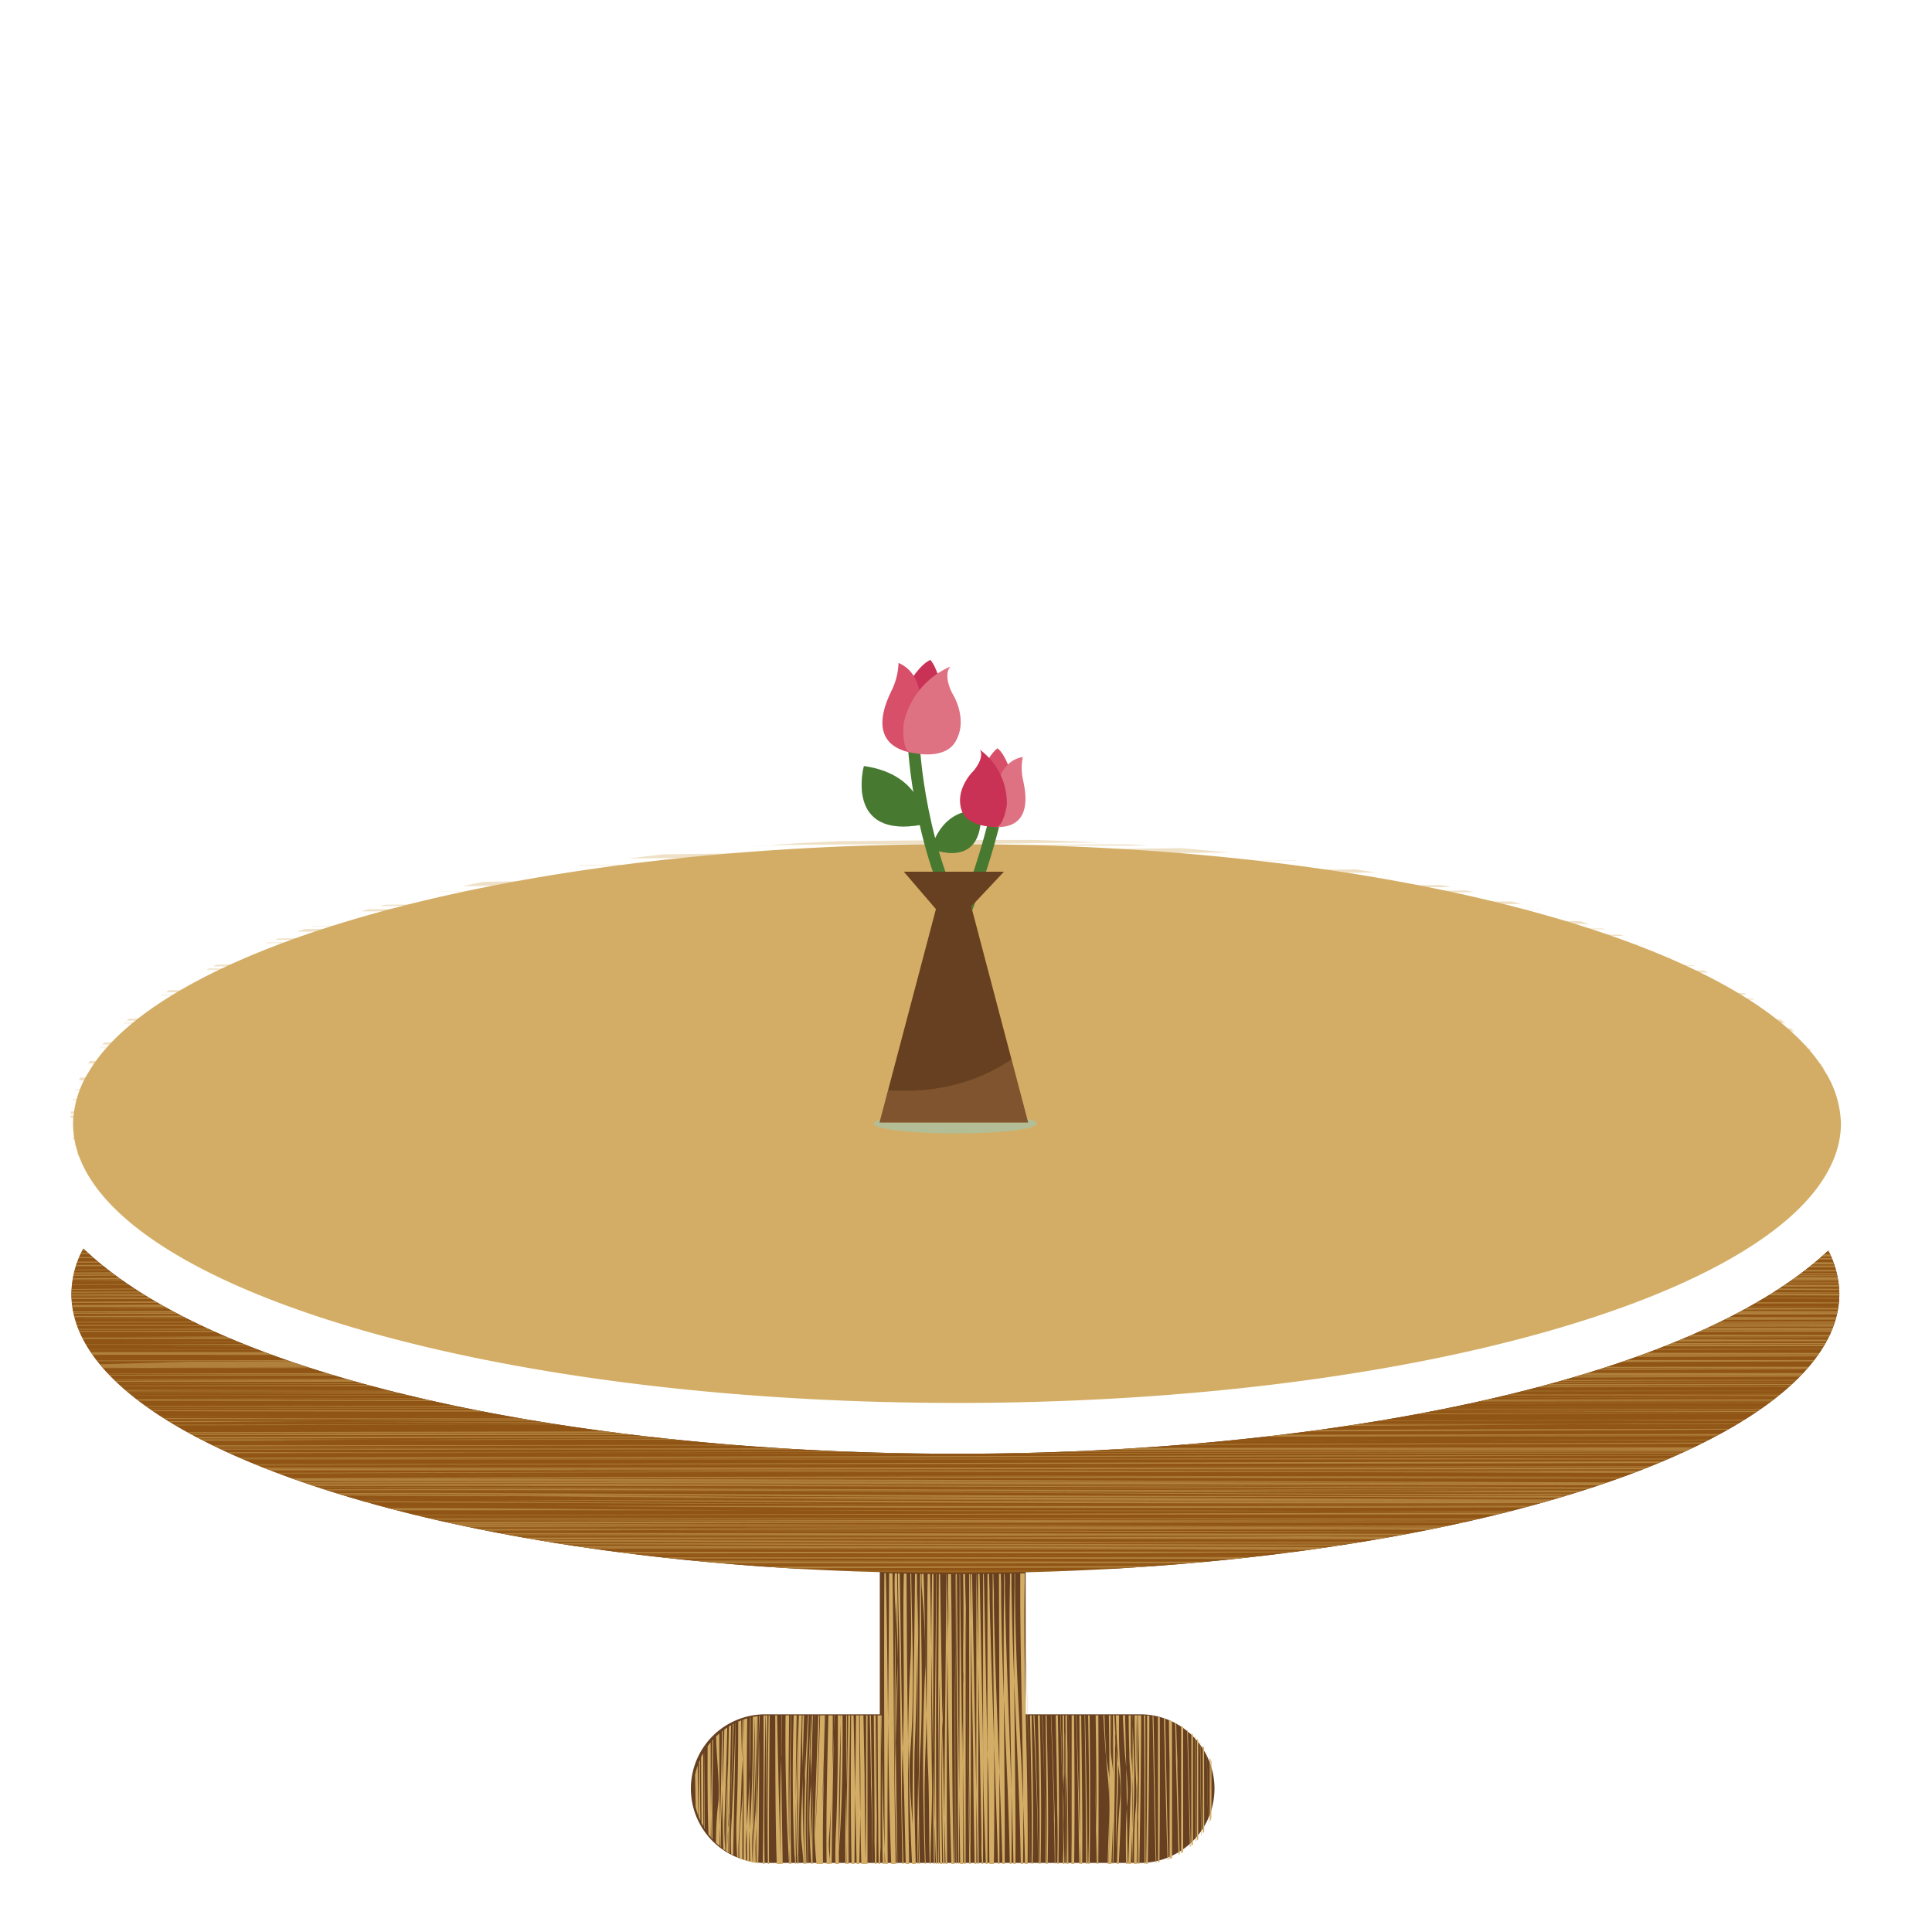 <svg xmlns="http://www.w3.org/2000/svg" xmlns:xlink="http://www.w3.org/1999/xlink" viewBox="0 0 325 325"><defs><clipPath id="clip-path"><path d="M309.24,188.08v.1c0,5-2.55,9.9-7.22,14.46h0c-19.35,18.86-75.37,32.49-141.46,32.49-66.43,0-122.68-13.76-141.76-32.75-4.51-4.5-6.95-9.29-6.95-14.26a17.12,17.12,0,0,1,2.61-8.63c12.84-21.83,73.29-38.38,146.1-38.38s133.26,16.55,146.08,38.38A17.35,17.35,0,0,1,309.24,188.08Z" fill="none"/></clipPath><clipPath id="clip-path-2"><path d="M165,136.66c0-.49-6.14-1.26-8.37,6.1C156.66,142.76,165.33,146.61,165,136.66Z" fill="none"/></clipPath><clipPath id="clip-path-3"><polygon points="152.04 146.64 168.88 146.64 163.38 152.49 172.95 188.82 147.96 188.82 157.44 152.93 152.04 146.64" fill="#664020"/></clipPath><clipPath id="clip-path-4"><path d="M155.17,138.71c.65-.12.4-8.42-9.85-9.85C145.32,128.86,142,141.18,155.17,138.71Z" fill="none"/></clipPath><clipPath id="clip-path-5"><path d="M309.41,217.58v.1c-.09,23.12-52.94,42.32-122.53,46.23q-7.06.39-14.35.58-5.85.13-11.81.14-6.43,0-12.73-.17-6.81-.18-13.45-.55C64.89,260,12,240.77,12,217.63a16.41,16.41,0,0,1,2-7.59c23.77,22.72,85.64,34.51,147,34.51,61,0,122.54-11.68,146.55-34.18A16.31,16.31,0,0,1,309.41,217.58Z" fill="none"/></clipPath><clipPath id="clip-path-6"><path d="M201.09,292.21a12.44,12.44,0,0,0-8.83-3.65H173v-23.9q-5.85.15-11.81.15-6.44,0-12.73-.18v23.93H129.18a12.49,12.49,0,1,0,0,25h63.08a12.49,12.49,0,0,0,8.83-21.32Z" fill="none"/></clipPath><clipPath id="clip-path-7"><path d="M658,188.08v.1c0,5-2.55,9.9-7.21,14.46h0c-19.35,18.86-75.37,32.49-141.46,32.49-66.43,0-122.68-13.76-141.76-32.75-4.51-4.5-6.95-9.29-6.95-14.26a17,17,0,0,1,2.61-8.63c12.84-21.83,73.29-38.38,146.1-38.38s133.25,16.55,146.08,38.38A17.23,17.23,0,0,1,658,188.08Z" fill="none"/></clipPath><clipPath id="clip-path-8"><path d="M658.19,217.58v.1c-.09,23.12-52.94,42.32-122.53,46.23q-7.08.39-14.35.58-5.85.13-11.81.14-6.45,0-12.73-.17-6.81-.18-13.45-.55C413.67,260,360.8,240.77,360.8,217.63a16.29,16.29,0,0,1,2-7.59c23.76,22.72,85.63,34.51,146.94,34.51,61,0,122.55-11.68,146.56-34.18A16.44,16.44,0,0,1,658.19,217.58Z" fill="none"/></clipPath></defs><title>Icono mesa</title><g style="isolation:isolate"><g id="Capa_1" data-name="Capa 1"><g opacity="0.36"><g clip-path="url(#clip-path)"><path d="M-36.57,158.52s0-.07.26-.11h0c.9-.12,5-.22,23.22-.36,6.9-.05,15.26-.11,25.21-.16l7.71,0c118.6.05,238.17-2.81,356.92-1.38-121.23-2.86-241.62.95-363.2.09H5.05l-35.86.06a.24.24,0,0,1-.15,0,.09.09,0,0,1-.06-.08c0-.06,0-.09.21-.11h.29l1.59,0,5.46-.05,20.39-.17L11.24,156l8,0c116.73,0,233.83-4.76,350.93-2.86-117.1-2.86-235,1-352,0-3.09,0-6.1,0-9,0l-38.31,0h0c-.11,0-.21,0-.21-.11s.09-.12.2-.12h0l33.41-.26,9.35-.07c106.62-.46,213.83-3.32,320.21-3.32-107.21-.47-213.59,1-320.86.82H-35.6c-.11,0-.2-.06-.2-.12s0-.08.2-.11h.22c.4,0,1.16,0,2.64-.05l8.21-.1,30.18-.31,6.56-.07c79.24-1,158.81-2.54,238.32-3.32l9.54-.09c40.81-.45,80.39-.45,120.8-.45-43.71-.48-86.59-1.43-130.69-.84l-9.56,0c-76.42.32-152.7,1.47-229.39,1H4.7c-35.1.06-38.86,0-39,0a.09.09,0,0,1-.06-.08s0-.08.25-.12h0c.8-.11,4.1-.19,17.62-.37l19.7-.22,8.19-.08c66.21-.46,132.43-1.54,198.64-2.19l9.4-.09c37.71-.84,74.81-.36,112.75-.36-38.76,0-78.34-1-117.27-.16l-9.86,0c-62.44.28-125,.78-187.25.35-3.53,0-7,0-10.24,0H-35.28c-.11,0-.2,0-.2-.11h0c0-.07.09-.12.2-.12l45-.11c3,0,6.12,0,9.28,0q38.72-.28,77.55-.44l9.71-.05,9.71,0,9.71,0,9.72,0,9.68,0c16.45-.2,32.11-.2,48.64-.14l9.73,0,9.66,0c54.8.47,108.4-.48,162.82-.48-54.42-.48-108.85-1.43-162.86-.22l-9.6,0-9.8,0c-19.77.14-38.74.14-58.59.24l-9.77,0-9.79,0c-6.77-.18-12.54-.18-19.52.06l-9.78,0q-34.2.1-68.42.08H9.13c-27.67,0-42.72-.1-43-.27a.11.11,0,0,1-.07-.09c0-.17,0-.19,14-.29l29.13-.18,7.91,0q33.94,0,67.8-.17l9.64-.05c91.71-.69,182.43-1.65,274-1.65-107.2,0-213.58,0-321.16.07H37.77l-19.15,0H9.48l-44,0h0c-.11,0-.21,0-.21-.12h0c2.5,0,4.15,0,6.69-.17l7.11-.06,34.39-.3c2.87,0,5.83-.05,8.84-.06l9.59-.12,9.6-.11c98.63-1.08,196.76-2.51,295.71-2.51-124.52-.95-248.21.95-372.73-.48,131.12-1.43,261.41-2.38,392.52-2.38-130.29-2.86-259.76,1-390-.48,117.1-.95,234.2-3.81,351.3-3.33-117.93-1-235,1.43-352.95,0,84.12-2.38,167.4-1.43,251.52-4.77,37.11-1.42,73.39.48,110.5,0-122.87-1.9-245.75,1-368.61,0,76.69-1.42,154.2-.47,230.89-1.9,19,0,38.76-1,58.55-.48-19.79-.47-40.4.48-60.19.48-76.7,1.43-152.56-.48-229.25,1,76.69-1.9,153.38-.47,230.07-2.38,33-1,66.79.48,100.61,0-33.82,0-67.62-1.43-101.43-.48-75.87,1.91-152.56-.47-228.43,1,75.87-2.86,151.73-1.91,228.43-3.82,19.79-.47,39.58-1.9,59.37-1,34.63,1,68.44,0,103.08,0l-114.63-1.43c-14.84-.47-28.86.48-43.7.48-77.52,1-155-1-232.55,1,133.59-3.81,266.36-1.43,400-2.38-35.46-1-70.09,0-105.55-1-19.8-1-39.59,0-59.38,0-80,1-159.15-1-239.14,1,27.21.48,55.25-1.43,82.46-1.91,63.5-1,127.82,1.43,191.32,0,42.05-.47,84.93.48,127,.48-55.25.48-109.68-1.43-164.93-1-78.34,1-156.68,0-235,1.43,136.07-4.77,272.13-3.34,408.2-3.81-134.42-1.43-269.66-1-404.08,0,136.89-3.82,273-2.86,409.85-5.24q-205.33,0-410.67.47C85.65,101.2,211,101.2,337.26,99.34l8.61-.1,7.67-.09c7.54.15,15-.81,22.38-.33h-66l-9.44,0H275.33c-5-.05-10.73-.05-16,0h-11c-11.84-.1-22.56-.1-33.7.06H209l-5.79,0c-79.61.76-158.77-.19-238.76.29,75.87-1.91,150.91-1.91,226.8-2.8l6.14-.06c78.09-.78,151.89-1.58,173.32-2.06h-274c-44-.32-88.53,1.11-132.23-.32C6.48,93.58,48.54,92.63,91,92.66l9.06-.09,71.72-.69c70.6-.66,141.84-1.29,179.53-1.63l-177.9,0H47.24c-26.74,0-53.12,0-79.51,0,6.59-.95,12.37,0,18.82-.58l5.93,0c10.57-.09,24.58-.17,42.57-.26,40-.19,93.69-.36,145.58-.53,79.09-.25,160.42-.52,187-.83-59.78,0-395.48,0-399.28,0h0c-.12,0-.21,0-.21-.12h0c0-.06.09-.12.21-.12l405-2c-60.72-.51-399.63.18-403.55.19h0c-.11,0-.21-.07-.21-.12s.09-.12.21-.12h0L346.31,82.8H-28.25c-.12,0-.21,0-.21-.12s.09-.12.21-.12c2.88,0,208.71-.19,325.48-.36-117,0-323.34,0-326.24,0a.23.23,0,0,1-.14,0,.09.09,0,0,1-.06-.08s0-.07.2-.11h.06c1-.14,5.44-.3,26.26-.6,15.47-.22,37.37-.48,66.93-.79,54.14-.57,122.86-1.19,183.49-1.74,51.56-.47,98.11-.89,121.12-1.15H-36.23c-.11,0-.21-.06-.21-.12s0-.07.21-.1v0H-36c1-.08,4.74-.13,17.59-.24,10.75-.09,26.56-.2,47-.33,34.39-.21,82.35-.47,142.54-.77,84.9-.42,170.72-.81,198.25-.93-59.88-.53-398,.19-401.86.19h0c-.11,0-.21,0-.21-.11s.1-.12.21-.12l397.57-2.52c-56.44-.15-238.36,0-333.58.09-51.95,0-59.84,0-61.09,0h0c-.2,0-.22,0-.23,0a.09.09,0,0,1-.06-.08s0-.07.22-.1v0h.15c1.14-.11,5.77-.19,24.61-.33,14.61-.12,35.35-.24,63.41-.38,51.5-.26,118.28-.53,177.21-.77,42.22-.17,81.36-.33,108.83-.46-133.08.1-359.67.23-376.42,0h-.84v0h-.15c-.12-.07,0-.2.15-.2L315.52,69H-34.17c-.11,0-.21-.06-.21-.12s.1-.12.21-.12H377.08c.12,0,.21,0,.21.12h0c0,.07-.09.12-.2.12L-1.24,70.46c96.5.11,381.92-.11,385.37-.11a.29.29,0,0,1,.14,0s.07.05.07.08,0,.08-.21.1v0h-.27c-.91.06-3.61.07-11.58.12-7.21,0-17.71.11-32.12.17-27,.13-64.65.28-104.48.44-96.67.39-212.83.86-251.82,1.24l47.62,0c245.33-.21,342.73-.21,350.4,0h.35v0h.15c.12.07,0,.21-.14.21l-360,2.28c112.52-.21,348.28-.57,356.1.11h.05l.14,0c.12.07,0,.2-.14.21-3.61,0-319,1.4-397.21,2.07H384.05c.12,0,.21.05.21.12s0,.08-.21.1v0h-.13c-.74.06-3.1.09-10.59.18-6.54.08-16.1.19-29.23.31-24.68.25-59.5.56-96.36.9C143.81,80.06,5.37,81.31-23.51,82l197,0H312.68l45.87,0H371.4c2.55,0,3.73,0,4.28,0h.23v0c.24,0,.24,0,.24.1s0,.08-.23.1v0h-.19c-.53,0-1.7,0-4.33.05l-12.82,0-45.79.09L203,82.56H377.36c.12,0,.21.06.21.12a.19.19,0,0,1-.2.12L11.27,85.61c106.23-.2,362.85-.59,371.34.08h.06a.36.36,0,0,1,.15,0c.12.07,0,.21-.14.21L17.36,87.76l155.16,0H372.11c2.87,0,4,0,4.48,0h0c.31,0,.31,0,.31.1s0,.08-.23.12h0c-.76.11-3.88.19-16.62.3-10,.09-24.44.18-44.12.27-36.6.17-84.53.33-135.28.49-60.28.19-121.76.39-163,.62l-8,0c-11.45.52-23-.43-34.54.52,19.79,0,38.76,0,58.71-.21H39c116.64,0,336.48,0,339.63,0h0c.11,0,.21,0,.21.12h0c0,.06-.09.12-.21.12h0c-2.73,0-167.6,1.47-288.37,2.65L84.15,93c-36.43.14-72.72,1.1-109,1.1q56.9,0,113.88.08H377c.12,0,.21,0,.21.11s0,.08-.21.11h-.08c-1,.14-5.7.28-26.83.59-15.79.23-38.11.5-68.21.83l-71.38.75-9.44.09c-77.45,1.23-155,.75-232.48,2.66,78.34-.48,156.68-.48,235.31-.53h5.7l5.58,0c10.7.08,20.59.08,31.41-.06h28.23l30.52,0h15.85q19.92,0,33.38,0h6.35l5.55,0,8.77,0c4.81,0,7.54.09,8.25.16h0l.14,0c-139.65,2.84-279,1.89-418.38,5.22,137.72-.48,276.26-1,414,0-136.89,1.91-273,1.43-409.84,4.77,135.24-1.91,271.3-1,406.54,0-138.54,1.42-277.08-1.43-415.62,3.81,136.89-2.86,273.78-1.43,410.67-.48-102.25-.48-204.5,1-306.76-.48,27.21.48,54.42,1,81.64,1,72.57,0,145.13-.48,217.7,1-60.2,2.38-120.39-1-180.59.48-71.75,1.43-144.31-.48-216.06,1.9,74.22-2.38,149.26-.47,223.48-1,6.6,0,14-.48,21.44-.48,48.65-1,98.13,1,146.78,1.43-128.64,1-257.28,1-385.93,4.77,31.34,0,61.85-1.43,93.19-1.91,47.83,0,95.66,1.91,143.49.48,48.65-1,98.13,1,146.78,1.43-39.58,0-78.34,0-117.92-1.43-19-.48-37.11,1.43-55.25,1.9-62.68.48-124.52-.95-187.2,1,120.4-1.43,240-1,360.37.47-131.12-1-261.41-.47-392.53,1,75.05.48,150.91-.47,226-.47,8.25,0,17.32-1,26.39-1,47-.48,93.19,1,140.19,1.42-44.53,1-89.06-.47-133.59,0-9.9,0-20.62,1.43-30.51,1.43-74.22,1.43-147.61,1.43-221.83,3.34,132.77,0,265.53-1,398.3,0-124.52,0-249,2.38-373.56,3.33,125.34.48,251.51-1.43,376.86.48-135.24,0-269.66,1.91-404.9,2.38,135.24,1.91,270.48-1.43,405.72.48-107.2,0-215.23,1.9-322.38,2.8l-9.38.07L22,138l-7.19,0-19.22.17h52c109.79-.33,219.47-1.29,329.15.14-94.84.48-188.84,1.43-283.39,2l-9.79,0q-34.27.14-68.6.06l-8.31.05c-16,.08-28.17.16-34.78.23,7.25.06,21.22.1,39.69.11h8.12q33.67.1,67.42,0l9.65,0c6.21-.13,12.8-.13,19.27,0l9.67,0,9.65,0c18.74,0,38.54,0,57.91-.22l9.69,0,9.51,0c57.08-.2,113.16-.68,170.06.28-54.43.47-108.85,0-163,.66-3,0-6.13.07-9.36.09l-9.71.08-9.7.09c-7,0-12.75,0-19.4.15l-9.7.08L152,142l-9.69.06-9.69.06q-38.78.21-77.44.08,44.88.21,89.6.05l9.95,0,9.94,0,9.94,0,9.94,0,9.94,0,9.94,0,9.94,0c54.39-.77,108-.29,162.42.19-52,.47-103.08.47-155.29.84l-9.5.09c-66.8.58-133.54,1.41-200.53,1.95l-8.51.08c-13.57.14-24,.27-30.32.38,7.18,0,19.77,0,35.93,0h8.32c76.62,0,153.43-.94,230.12-1.08h9.9c42.36.18,85.24.18,127.3,1.13-37.94,1-75,0-113.36.53l-9.64.09c-83.58.8-167.15,2.64-250.87,3.5L3,149.71l-18.69.19H16.06c120.72.84,240.29-3,360.69.36-122-1.42-244.1,1.43-366.14,2.86,122,0,244.09-3.33,366.14,0C257.18,151.7,137.6,155,18.1,156.23l-6.8.05-6.41.05h8.55c121.69.15,244.56-3.19,366.79,0,1.5,0,2.32.06,2.37.09a.12.12,0,0,1,.07.09c0,.08,0,.13-1.7.17-120.5-1.64-240.89,1.69-361.09,1.41l-8.27,0c-18.84.1-33.3.21-41.19.32,7.75,0,21.76,0,39.86,0H19.6c119.65.89,238.4-2.92,357.66-.17,2.14,0,3.78,0,4.9.08a11.57,11.57,0,0,1,1.78.09.09.09,0,0,1,.06.08c0,.09,0,.14-2.25.19-1.12,0-2.81.06-5.4.09-118.35-1.38-237.92,3.86-356.51,3.82l-7.26.08-18.86.19H25.16c115.74.72,230.36-1.18,345.76,0,3.62,0,6.35,0,8.2,0h2.81c.11,0,.2.05.21.11s-.09.12-.21.12l-2.84,0-8.27.07C257.18,163.14,144.2,166,30.39,166.9l-8.93.1-31.84.34h40.6c113.15.56,226.13-.87,339,0h11c.11,0,.2.05.2.11s-.09.12-.2.12l-2.81,0-8.08.08c-108.87.2-217.72,3.06-326.72,3.8l-9.72.11-40.32.47,35.35,0H38.16c107.69-.32,215.72-1.27,323.42-.07l9.73.06c5.3,0,8.23.07,8.32.12a.11.11,0,0,1,.06.09c0,.16,0,.26-16.28.49l-8.17.09c-55.18,1.29-110.44.33-165.58,1.53l-10.06.08-59.49.47c-63,.5-119.17.94-140.55,1.19,27.16.07,110.33,0,191.22-.08l72.25-.07h7.77c22.39.06,44.51.07,66.77,0l16.72,0,16.81,0H357c12.83,0,19.3,0,21.05.1h.35v0h.14c.12.07,0,.21-.14.21l-17.82.13-7.36,0c-7,.06-12.78.06-19.44.08l-6.57.05c-4.39,0-8.81.08-13.23.16l-5.85,0-6,.05c-6.19.15-12.78.15-19,.14l-6.62.05L2.36,179c76.82,0,156.88-.08,223.37-.09h5.83q68.12-.07,136.12.07l6.68,0,4,0h1v0h.15c.06,0,.08.08.05.12a.23.23,0,0,1-.19.08l-2.91,0-8.35.06c-53.19.47-106,.95-159.46,1.08l-7.47.06L-22.11,182c6,.06,15.43.1,27.46.12h7.53c24.12.07,48.86.07,72.5,0H91l17.21,0h17.69l24.13,0h24.44c67.06.19,133-.77,199.86-.23,1.4,0,2.26,0,2.68,0h.13a.44.44,0,0,1,.18,0s.07.05.07.08,0,.08-.27.11h-.05c-.46,0-1.62,0-4.53.07-114.52.09-229.15,1-343.77,1.51,116.27,0,231.72,0,348,0h3.15c.12,0,.21,0,.21.12s0,.07-.21.1v0h-.14c-.47,0-1.58.08-4.27.12-72.15.63-143.89.63-215.63,1.1,72.57.48,144.31-1,216.88.48Q177.59,187-21.55,187.44c132.76.95,266.35,0,399.12,0-96.48,1.43-192.14.47-288.62.47q144.72.72,289.44.48c-130.29,2.38-261.4,2.38-391.7,3.33,129.47-.47,259.76,1.43,389.23,0-80.81,1.43-160.8,1.91-241.62,1,81.64,1.43,164.11.47,245.75,0-88.24,2.38-175.65,1.43-263.89,1.43,89.06.95,177.3.47,266.36,0-139.36,3.33-278.73,2.86-418.09,4.28,14,.48,28.86.48,42.88.48,61.85.48,124.52,0,186.37.95,63.5,1,127-.47,190.49-.95-93.19,1.43-185.55,2.86-278.73.95q-39.59,0-79.16,1.43c-20.62.48-41.24-.95-61.85-.47,73.39,1.9,147.61-.48,221,.95,66,1.43,131.12,0,197.09-.48-103.08,1.91-207,1.91-310.06,1.43-21.44,0-43.71.48-65.15.48,61.85-.48,122.87,0,184.72,1,63.49.48,127.82-1,191.31-1C244,207.45,105.44,207-33.92,207.45c75,2.38,149.26,0,224.3,1.43,63.5,1,127-1,190.49-1-104.73,1.91-208.64,1.43-313.36,2.39-34.64.47-70.1.47-104.73.47,14,.48,27.21.48,41.23.95,18.14.48,37.11-.47,55.25-.47,46.18-.95,92.36,0,138.54.48,59.38.47,119.57-1.43,179-.48-136.89,1-273.78.48-410.67,0,12.37,1,25.56.47,37.93.47,23.09,1,47-.47,70.09,0,103.08.95,206.16-.48,309.24,0l-9.78.26-9.78.24-9.78.23C226.78,215.36,99,214.25-28.15,216c103.67.37,207.82.17,311.61,0l9.72,0h91c-30.51.48-61.85.48-92.63.88l-9.84,0c-72.27.31-144.66.18-216.67.51,71.44,0,142.48.23,213.57.24h9.67c29.93.71,60.44-.73,90.12.23-33.8.48-66.79.48-100.59.71l-9.89,0c-89.08.32-178.14.14-267.2,1.15,87.89,0,175.36-.48,262.9-.48h9.73c35.79,0,72.07,0,107.53,1-51.95.95-104.73.48-157,1.29l-9.75.08q-87.75.66-175.47,1.38l-9.76.09c-13.36-.46-25.73.49-39.05.39l-9.77.1H188.3c61.45,0,122.48,0,184.32.95C243.16,227,113.69,226-15.78,227.46c130.29-.48,260.58.95,390.88.95-134.42,2.86-268.83,0-403.25,1.43,132.77-1,265.53,1.43,398.3.48-131.94,1.42-263.06-1-395,0,133.59-1,267.18,2.38,400.77.47-42.05,1-83.29,1.43-125.34,1-94-1-187.2-.47-281.2,1.91,133.59-2.38,266.35,2.86,400,0-33.82,1.91-67.62,2.86-101.43,1.91-98.14-1.43-197.1-.48-295.23,1.43,17.32,0,33.81-.48,51.13-1,117.1-1.9,234.2,3.81,351.3,1.43-24.74.95-49.48,1.91-74.22,1.91-109.68.47-220.18-2.86-329.85,0,110.49-1.91,221,1.9,331.5,1.43,24.74,0,49.48-.48,74.22-1.91-33.81,1.91-67.62,3.34-101.43,2.86C172.23,240.8,70,237.94-33.1,241.27c24.74,1,49.48-1.43,74.22-1,110.5,0,221.83,4.29,332.33,1-48.66.48-97.31,3.82-146,1.91-14.85-.48-28.87.47-43.71,0-62.67-1-126.17-2.86-188.84,0,11.54-.48,22.26-1,33.81-1,116.27-.48,231.72,4.28,348,1-62.68,3.33-125.35,1.91-188,2.38,63.49,0,127.82.48,191.32-1.43-33,1-66.8,1.43-99.79,2.86-28,.48-55.25-1-83.28-.48-69.27,1-139.37-4.28-208.64,1C.71,247,13.08,246,25.45,246c96.21-.4,191.84,2.18,287.86,2l9.6,0c12.6,0,25.8,0,38.42-.35l9.64-.14-9.64.22c-19.22.73-39,.73-57.7.85l-9.62.07c-89.8.54-179.59-1.35-269.38-2.1,90.43.75,180.87,3.22,271.3,2.71l9.67-.07c19.19-.73,39-.25,58.12-.94,3.25-.09,6.5-.17,9.73-.27l-9.94.28c-23.05.68-46.14.68-69.08,1.48l-9.87.15c-69,.94-137.89.57-207.16-1.43-37.1-.95-74.21,2.38-111.32,2.86,24.74,1.43,48.65-1.91,72.57-1.91,76.42,1.29,152.47,2.36,228.65,2.33h9.89c32.76.07,66.57-.41,99.56-.89-34.64.48-70.1,1-105,1.68l-9.5.13c-57.16.76-114.26,1-171.65-.38-41.23-.95-82.47,2.38-123.7,3.34,19.79,0,39.58-1,59.38-1q79.16,0,158,.2l9.86,0c63.06,1.21,124.9-.22,187.57.26-135.24,4.29-269.65,0-404.89,4.76,133.59-1.43,266.36,1,400-.47-136.07,2.86-273-1.43-409,1.43,136.06-1,273,2.38,409,0-28.86.95-58.55,1.9-87.41,1.43-104.73-.48-209.46-.48-314.19,1.9,132.76-3.33,266.36,2.38,399.12-.47-19,.47-37.11.95-56.07.95-115.45,0-230.9-2.38-346.35.47,136.06-2.85,273,1.43,409-.95-36.28.95-72.57,2.38-108.85,1.91-98.13-1.91-197.09-1.91-295.22,0,132.76-3.81,264.71,2.86,397.47-1-34.63,1.43-68.44,3.34-103.08,2.39-101.43-2.86-202,0-303.46,0C70.8,268,173.89,265.57,277,268.91c35.45.95,70.09-2.86,104.72-1.43-27.21.95-53.6,2.38-80.81,2.38H9.78c89.89.95,179.77-.48,269.66,1.9,33.81,1,66.79-1.9,100.61-1.9-40.41.95-80,3.33-120.4,2.86-92.36-1.43-184.72-.48-277.08.95,104.73-2.38,208.63,1.43,313.36,1.43,27.22,0,54.43-1.43,81.64-1.91-42.88,1-85.76,4.77-128.64,1.91,43.7,3.34,88.23-2.38,131.94-1-56.08,1-111.33,3.33-167.4.47,55.25,2.86,110.5,1,165.75-.47-58.55,3.33-117.1,2.38-175.65,1.9,59.38,1.43,118.75,1,178.12-.47-126.17,5.24-253.16.95-380.15,2.38,94,0,187.19.48,281.2,1.43,30.51.47,61-1.43,91.53-1.43-28,1.43-56.9,1.9-84.93,2.86-15.67.47-32.16-.48-47.83-1-23.09-.47-45.36,1-68.45,1-68.44,0-136.06,0-204.51,1.9,137.72-2.86,274.61,1.91,412.32-.47-47.83,0-94.83,1.9-142.66,1.9-91.54.48-182.25-1.9-273.78,2.38,14.84-.47,28.86-1.43,43.7-.95q185.55.72,371.09,0c-125.34,1.91-251.51.95-376.86,1.43-14.84,0-28.86.95-43.7,1.43,140.18-1.91,281.2,0,421.39-.95-138.54,2.38-277.08,1.43-415.62,4.76q204.09-.72,407.89-.63c2.4,0,4.25,0,5.62,0s2.25,0,2.71,0h.23v0a.32.32,0,0,1,.15,0c.12.07,0,.2-.14.2l-2.78,0-7,.06c-132.91,1.19-264.85,1.66-397.62,3.57,122.05-.48,243.27,0,365-.63h8.8c24.93,0,36.75.06,37,.19a.09.09,0,0,1,.06.08c0,.17,0,.2-8.72.3-5.31.06-13.22.12-23.52.18-9.17.06-20.47.12-33.8.18l-8.23,0c-93.24.14-186.43,1.1-279.61.62,86.59.48,172.35.48,259.3.25h89.47c.11,0,.2.06.2.12s0,.08-.2.1v0h-.26c-.55,0-1.74,0-4.33.08l-13,.15c-10.59.12-26.16.28-46.28.48l-27.9.28-7.74.08c-93.45,1.3-185.8,1.3-279,2.73,61,0,122.87,0,184.18-.28H204.1c4.42-.18,8.54-.18,12.68,0h24.88c4-.16,8.09-.16,12.13,0h6c69.14,0,123.31.07,123.77.33a.12.12,0,0,1,.06.09c0,.19,0,.32-18.05.52-10.77.12-26.61.24-47.07.36-33.39.2-79.54.4-137.23.59h-5.62l-8.89,0-8.92,0c-23.5.74-45.76.26-68.85.26,22.26,0,44.53,0,66.39-.08H172.5c59.42,0,106.75,0,140.7,0l46.37,0,13,0c2.53,0,3.73,0,4.3,0h.3v0c.2,0,.2.05.2.09s-.09.12-.2.12c-2.3,0-131.66,1-244.87,1.95l-6.64.06c-3.72.16-8.66.16-13.15.11l-6.49.06c-59,.52-102.05,1-76.26.72l-9.88.1-9.23.1-8.55.1c-13.63.16-24.16.3-30.51.42,54,0,407.48,0,411.33,0a.33.33,0,0,1,.15,0c.08,0,.07.13,0,.17l-.14,0h0c-.28,0-.86.05-1.75.08,0,0,.06.05.06.08h0c0,.07-.09.12-.21.12-42.21.09-412.51.87-414.08,0a.1.1,0,0,1,0-.18s.91,0,3.32-.06h-4.33c-1.41,0-1.41,0-1.41-.13,1.6-.14,2.42-.14,4.35-.29l5.24-.1,8.34-.13,19.75-.25,8.2-.09c6-.23,12.62-.23,18.77-.2l6.57-.07c17.95-.18,39.25-.38,63.73-.6l9.34-.09c6.57-.22,13.16-.22,19.55-.17l10.21-.08,32.39-.28c72.48-.6,145.63-1.16,182.22-1.44-38.1,0-115.94,0-191.74,0h-6.51c-62.64-.16-124.49-.16-187.16-.16,70.09,0,140.18-1,209.89-.56l7.06,0c91.68-.3,181-.71,196.3-1.18-13.78-.22-86.63-.24-167.22-.19H185.89c-72.2,0-143.95,0-216.51,0q154.62-1.43,309.3-3l5.79-.06c32.33-.32,59.45-.6,76.26-.78H299.06c-112,.46-223.31-.49-335.46.46,116.28-1.9,233.38-.47,349.88-1.82l9.12,0c26.63-.13,46.81-.25,56-.37-7.4-.05-21.95-.06-41.34-.06h-8.59c-120.95.39-241.35-.09-362.57.39,132.76-2.86,264.71-1.43,397.47-3.82-133.59.48-268,.48-401.6.48,133.6-4.29,267.19-1.9,400.78-4.76Q159.87,288.91-43,288c40.4-1.9,81.64-1.43,122-1.43,85.77-.47,170.7,0,256.46-.47-126.16,1.43-252.33-1.43-378.5.47,127-4.76,254.81-.95,382.63-3.81-127,1.91-254-1.9-381,0,114.62-3.33,228.42-1.43,343-2.86,20.61,0,41.23-.95,61.84-1.9-33,1-66,2.38-98.95,1.9Q111.21,277-42.17,278.91c100.61-2.86,201.21-1.9,301.82-.47,31.33.47,62.67-1.91,94-1.91-15.67,0-31.34,1-47,1-116.27,0-233.37-2.38-349.64-1.43,113-1.9,226.77.48,339.75.48,23.09,0,46.18-1.43,69.27-1.91-20.62,0-41.24,1.43-61.85,1.43-114.63,0-230.08-2.86-344.7-.95,21.44,0,43.71-1.91,65.15-1.43-22.27-.95-43.71,1.91-66,.95,100.6-1.9,200.38-.95,301,1,24.74.47,50.3.47,75-1.43a229.53,229.53,0,0,1-31.34,1c-113.8-1-227.6-1.91-341.4-1.43,82.47-2.86,165.76-.95,248.22-2.38,37.93-1,75.87,3.33,113.8,0-121.22.47-242.45-2.38-363.67-1,116.28-2.38,231.73,0,348-.95,23.92-.47,47-.95,70.92-2.38-138.54,3.33-277.9,0-416.44.48,104.73-.48,210.28-2.39,315,0,14.84,0,29.69,0,44.53-1-23.09,1-47,0-70.1-.47-95.65-1-191.31,0-287-.48,105.55-1.43,211.93-1.43,317.49.48,26.39.47,53.6-1.43,80-1.43-14.84,0-28.86.95-43.71.47-117.1-.95-235,0-352.12-.95,52,0,103.9-1.9,155.86-.47-53.6-1.43-106.38,1.42-160-.48q165.75-1.43,331.5-1.43c-108.85,0-218.53-.95-327.38-.95,40.41-.48,81.64-1.91,122.05-1.43-41.23-.48-81.64,1.43-122.87,0,134.41-1.91,268-1.91,402.42-4.29-68.44,0-136.89,1-205.19.76l-9.38,0q-32.91-.24-65.81-1.19c-27.48-1.19-55-.39-82.94.73l-8.4.35c-5.14.83-10.09-.12-14.75.34-2.14,0-4.31,0-6.47-.11-4.33-.12-8.66-.35-12.78-.83,22.26.48,43.7-1.43,65.14-1.91,79.17-1.42,157.87.09,236.46-.46l9.74-.08c22.64-.41,44.9-.41,67.17-1.36-22.27.48-45.36.48-67.5.62L264,252c-59.13.3-118.11,0-177.49-1.62-31.33-1-62.67-.48-94,.95-10.72.95-20.62,1.43-31.34-.48,24.74,1.43,50.3-1.9,75-1.9,85.79,0,171.57,1.8,257.36.63l9.51-.14c19.28,0,38.25-1,57.21-1.45-19,.48-38.75,1-57.4,1l-9.57.1c-73.37.7-146.86-.37-220.82-2.57-29.69-.47-58.55,1-88.24,2.39-7.42,0-15.67.47-23.09-1,25.56,1.91,51.13-1.9,76.69-1.9,90.74.81,182.07,3.36,273,2.31q4.71,0,9.4-.12c12-.76,25.21-.29,37.58-.76-9.89,0-19.79,0-29.69.3l-9.9.09c-79.17.74-158.44,1-238.31-2.3-39.58-1.43-78.34,2.86-117.1,1.91,34.63,0,70.09-3.34,104.73-2.86,87.41,1.43,175.65,3.33,263.06.48-17.32.47-33.81.95-51.13.95-99,.47-197.09-5.72-296.87-1a138.07,138.07,0,0,1-19.79-1c21.44,1,42.05-.95,63.5-.95,114.62-1,230.07,5.24,344.69,0C264.6,247,157.39,242.7,51,241.75c-19,0-37.11.95-56.08,1.43-10.72.47-21.44,1.9-32.16-.48,111.32-2.86,221.83,1.43,333.15.48,19.79,0,40.41-1.43,60.2-1.43-23.91,0-48.65,1.9-72.57,1.43-106.38-1.43-212.76-2.86-319.13-2.38,106.37-2.39,213.58-1,320,.95C178,239.37,72.46,238.41-33.92,239.37c94.83-2.38,188.84-1.91,283.67-.48-95.66-2.38-192.14-.95-287.8-1.9,105.56-1.91,211.11-3.82,316.67-1,14.84.48,28.86-.95,43.7-.95-118.75-.48-236.67-1.91-355.42-1.43,109.68-2.38,218.53-2.86,328.21-1.43-108.86-3.33-217.71,0-326.56-1.9,6.6.47,13.2-.48,19.79-.48-8.24-.48-16.49,1.43-24.74-.48,134.42-.47,268.84.48,403.25-1q-200.39,0-400.77-.95C101.32,227,235.73,225.55,371,224.6c-63.49-.48-127-1.43-190.25-.79l-9.83,0q-54,.12-108.13.15H52.93c-23.35.62-45.62-.34-68.83-.21l-9.84-.06-9.83-.07,29.11-.3,9.7-.1,9.7-.09,9.7-.09q96.95-.88,193.66-1.52l9.68-.07c41.09-.21,82.32-.21,123.55-1.16H254.78c-97.34,0-194.9-.11-292-.47q155.51-.54,311-1.49l9.69-.05c28.95.12,57.82-.84,86.68-.36-28.86,0-57.73-1-86.21-.47h-9.68c-103.27,0-206.79,1.09-309.83,0,108.85,0,218.53-.48,327.38-.95-109.68,0-218.53.95-328.21-.95,137.72-.48,276.26-.48,414-3.81-140.19,1.42-279.55-.48-419.74,0,4.12-1.43,9.07,0,13.2-.47-5,0-9.08.47-14-.48,131.94-1.43,263.06-.47,395-2.38-80-.48-160,1.43-240,0-52-1-104.73.95-156.68-.48,84.94-.95,169.05-.95,254-1.9,56.89-1,113.8-.48,170.7-2.86-93.19.48-186.37,1.9-279.56,0-47.83-.95-95.66,1-143.48-.48,77.51,1,155-1.9,233.37.48,36.28,1.43,73.39-1.91,109.68-.95-113.81.47-226.78-1-340.58-1,85.76-1.43,170.7-.47,256.46-.95,47,0,94,.48,141-1-48.65,1-96.48,1-145.13.47-84.11-.47-169,0-253.16-.95,86.58-1.9,174-1.43,260.58-2.86,44.53-.47,89.89,0,134.42-1.43-42.06,1.43-84.12,0-126.17,0-88.24.48-177.3.48-265.54-.47,135.24-.48,271.31.95,406.55-1-134.42,1-268,0-402.42-.47,131.11,0,262.23.95,393.35-.48-132.77,0-264.71,0-397.48-.48,136.07-.95,273-1.42,409-3.33-133.59.48-268,.48-401.59-.48h97.3c-32.16-.47-64.32,1-96.48-.47,133.59-1.43,268,0,401.6-2.39-134.42,0-268,.48-402.42,0,131.11,0,263.06-1,394.17-1q-197.91-.72-395.82-.48c128.64-.47,256.46-1.42,385.1-1.42-67.62,0-134.41,0-201.75.08h-7l-13.73,0h-6.71c-4.15-.12-9.1-.12-13,0H85.87c-25-.16-48.87-.16-73.5,0H5.08c-11.62,0-20.55-.07-26.46-.13-2.36,0-4.25,0-5.62-.08a10.17,10.17,0,0,1-2.75-.13c-.11-.07,0-.21.14-.21l236-1.61,7,0c47.87-.34,94.87-.81,142.7-.81-42.88,0-84.94,0-127.68-.19h-6.4c-115.45,0-252.63.11-255,.11-.12,0-.21,0-.21-.12h0c0-.07.09-.12.21-.12l308-2.26,6.11,0c15.79-.14,31.6-.19,47.42-.32l7.92-.07c4.78.16,10.55-.79,15.82-.19l7.92-.13H328.71c-21.12,0-42.35,0-63.13.14h-5.26l-89.54.08c-146.72.15-196.38.17-200.32,0h-.05a.5.5,0,0,1-.2,0s-.07,0-.07-.08,0-.08.27-.11h0c.71-.07,3.19-.11,11.92-.2,7.3-.08,17.92-.18,32.48-.31l105.29-.85,62.21-.49,6.3,0c58.66,0,117.21-1.44,175.52-1.64l4.81-.07,7-.13c-1.88,0-4.49,0-7.77-.05q-164.07,0-328.72,0H34.22l-64.7.08c-.11,0-.2-.06-.2-.12h0c0-.07.09-.12.2-.12l61-.71,5.58-.06c108.14-1.06,215.34-3,323.37-3.91-110.5,0-220.18,0-330.68.15H-32.53c-.11,0-.21-.05-.21-.11h0c0-.06.09-.11.21-.12l55.87-.6,5.41-.05c109.68-.22,220.18-4,329.85-3.55-113-1.91-225.12,1-338.45,0H-30.2c-.11,0-.2-.05-.2-.11h0c0-.07.09-.12.2-.12L15,162.43l9.32-.09c115.75-.63,231.19-4.44,346.61-3.74,3.66,0,6.5,0,8.57-.09l-7-.08c-118.63-2.44-237.38.42-355.72.24H11.06c-38.62,0-47.42,0-47.57-.07A.1.1,0,0,1-36.57,158.52Z" fill="#d3ad65" style="mix-blend-mode:multiply"/></g></g><path d="M307.55,210.37c-24,22.5-85.54,34.18-146.55,34.18-61.31,0-123.18-11.79-146.95-34.51a16.41,16.41,0,0,0-2,7.59c0,23.14,52.87,42.37,122.52,46.28H148v24.47H128.72a12.49,12.49,0,0,0,0,25H191.8a12.49,12.49,0,0,0,0-25H172.53V263.91h14.35c69.59-3.91,122.44-23.11,122.53-46.23v-.1A16.31,16.31,0,0,0,307.55,210.37Z" fill="#664020"/><path d="M309.68,188.93V189c0,5-2.55,9.91-7.21,14.47h0C283.11,222.35,227.09,236,161,236c-66.44,0-122.68-13.77-141.76-32.76-4.52-4.49-6.95-9.28-6.95-14.25a17,17,0,0,1,2.61-8.63C27.74,158.5,88.18,142,161,142s133.25,16.54,146.08,38.38A17.2,17.2,0,0,1,309.68,188.93Z" fill="#d3ad65" style="mix-blend-mode:multiply"/><path d="M309.41,217.58v.1c-.09,23.12-52.94,42.32-122.53,46.23q-7.06.39-14.35.58-5.85.13-11.81.14-6.43,0-12.73-.17-6.81-.18-13.45-.55C64.89,260,12,240.77,12,217.63a16.41,16.41,0,0,1,2-7.59c23.77,22.72,85.64,34.51,147,34.51,61,0,122.54-11.68,146.55-34.18A16.31,16.31,0,0,1,309.41,217.58Z" fill="#905515"/><path d="M174.45,189c0,.92-6.15,1.67-13.73,1.67S147,189.93,147,189s6.15-1.68,13.73-1.68S174.45,188.08,174.45,189Z" fill="#95d1c8" opacity="0.5" style="mix-blend-mode:multiply"/><path d="M165,136.66c0-.49-6.14-1.26-8.37,6.1C156.66,142.76,165.33,146.61,165,136.66Z" fill="#477930"/><g clip-path="url(#clip-path-2)"><path d="M155.79,143.37a14.81,14.81,0,0,0,9.58-7.53S167,147.24,155.79,143.37Z" fill="#477930" opacity="0.4" style="mix-blend-mode:multiply"/></g><path d="M153.71,125.09s.78,18.81,9.6,33.06" fill="none" stroke="#477930" stroke-miterlimit="10" stroke-width="2"/><path d="M153,114.74s1.77-3,3.51-3.73c0,0,1.29,1.32,1.86,5.09S151.36,119.49,153,114.74Z" fill="#c93155"/><path d="M151.15,111.52a11.33,11.33,0,0,1-1,4.29c-.66,1.46-5,9.34,3.37,10.85C153.51,126.66,157.91,114.45,151.15,111.52Z" fill="#d84f6a"/><path d="M152.88,126.5s5.75,1.63,7.79-1.65.2-7.1-.35-8-1.6-3.53-.41-4.73a13.48,13.48,0,0,0-7.91,9.61S151.66,125.58,152.88,126.5Z" fill="#de7182"/><path d="M167.36,137.81A124.66,124.66,0,0,1,157,165.22" fill="none" stroke="#477930" stroke-miterlimit="10" stroke-width="2"/><path d="M169.91,129.57s-.85-2.74-2.11-3.69c0,0-1.3.82-2.49,3.75S170.34,133.74,169.91,129.57Z" fill="#d84f6a"/><path d="M172.05,127.34a9.36,9.36,0,0,0,0,3.66c.25,1.31,2.26,8.52-4.82,8.12C167.22,139.12,166,128.39,172.05,127.34Z" fill="#de7182"/><path d="M167.75,139.11s-5,.21-6-2.84,1.22-5.78,1.84-6.41,2-2.55,1.24-3.75a11.2,11.2,0,0,1,4.54,9.3S168.92,138.6,167.75,139.11Z" fill="#c93155"/><polygon points="152.04 146.64 168.88 146.64 163.38 152.49 172.95 188.82 147.96 188.82 157.44 152.93 152.04 146.64" fill="#dfa364"/><polygon points="152.04 146.64 168.88 146.64 163.38 152.49 172.95 188.82 147.96 188.82 157.44 152.93 152.04 146.64" fill="#664020"/><g clip-path="url(#clip-path-3)"><g opacity="0.2" style="mix-blend-mode:multiply"><path d="M147,183.3c1-.32,16,3,27.83-9s4.56,20.12,4.56,20.12L141.7,194Z" fill="#dfa364"/></g></g><path d="M155.17,138.71c.65-.12.4-8.42-9.85-9.85C145.32,128.86,142,141.18,155.17,138.71Z" fill="#477930"/><g clip-path="url(#clip-path-4)"><path d="M144.34,127.83s2.54,7.67,12,11.17C156.33,139,141.52,143.56,144.34,127.83Z" fill="#477930" opacity="0.4" style="mix-blend-mode:multiply"/></g><g opacity="0.49"><g clip-path="url(#clip-path-5)"><path d="M-26.44,227.55s0,0,.26,0h0c.9,0,5-.06,23.23-.1l25.2,0H30c118.59,0,238.16-.78,356.91-.39-121.22-.79-241.62.27-363.2,0h-8.5l-35.86,0h-.15l-.06,0s0,0,.21,0h7.34l20.4-.05,14.31,0h8c116.74,0,233.83-1.32,350.93-.79-117.1-.79-235,.26-352,0h-9l-38.31,0h0a.36.36,0,0,1-.21,0,.47.47,0,0,1,.21,0h0l33.41-.07,9.35,0C130.42,225.79,237.62,225,344,225c-107.2-.13-213.58.27-320.86.23H-25.47c-.11,0-.2,0-.2,0s0,0,.2,0h2.86l8.22,0L15.78,225l6.56,0c79.24-.27,158.82-.71,238.32-.92l9.54,0C311,224,350.59,224,391,224c-43.7-.14-86.58-.4-130.69-.24h-9.55c-76.43.09-152.71.41-229.4.28H14.84c-35.1,0-38.87,0-39,0s-.06,0-.06,0,0,0,.25,0h0c.8,0,4.1-.05,17.62-.1l19.71-.06,8.18,0q99.33-.18,198.65-.6l9.39,0c37.71-.23,74.82-.1,112.75-.1-38.76,0-78.34-.26-117.27,0h-9.86c-62.43.08-124.95.22-187.25.1H-25.14c-.12,0-.21,0-.21,0h0s.09,0,.21,0l45,0h9.28q38.7-.08,77.54-.12l9.71,0H155.2c16.45-.05,32.12-.05,48.65,0h19.38c54.8.13,108.4-.13,162.82-.13-54.42-.14-108.85-.4-162.86-.06h-19.4c-19.77,0-38.74,0-58.59.07H125.64c-6.77-.05-12.54-.05-19.52,0H96.35q-34.21,0-68.43,0H19.26c-27.66,0-42.72,0-43-.07l-.07,0s0-.05,14-.08l29.14,0h7.91q33.93,0,67.79,0l9.65,0c91.71-.19,182.42-.45,274-.45H-24.43a.44.44,0,0,1-.2,0h0c2.49,0,4.14,0,6.68-.05l7.12,0,34.38-.08,8.84,0,9.6,0,9.59,0c98.63-.3,196.76-.7,295.72-.7-124.52-.26-248.22.27-372.74-.13,131.12-.39,261.41-.66,392.53-.66-130.29-.79-259.76.27-390.06-.13,117.1-.26,234.2-1.06,351.3-.92-117.92-.27-235,.39-352.94,0,84.11-.66,167.4-.4,251.51-1.32,37.11-.4,73.39.13,110.5,0-122.87-.53-245.74.26-368.61,0,76.69-.4,154.2-.14,230.9-.53,19,0,38.75-.27,58.55-.13-19.8-.14-40.41.13-60.2.13-76.69.39-152.56-.13-229.25.26,76.69-.53,153.38-.13,230.07-.66,33-.26,66.8.13,100.61,0-33.81,0-67.62-.39-101.43-.13-75.87.53-152.56-.13-228.43.26,75.87-.79,151.74-.52,228.43-1.05,19.79-.13,39.58-.53,59.37-.27,34.64.27,68.45,0,103.08,0l-114.63-.4c-14.84-.13-28.86.13-43.7.13-77.52.26-155-.26-232.55.26,133.59-1,266.36-.39,400-.65-35.46-.27-70.09,0-105.55-.27-19.79-.26-39.59,0-59.38,0-80,.27-159.15-.26-239.14.27,27.21.13,55.25-.4,82.46-.53,63.5-.27,127.82.39,191.32,0,42.06-.13,84.94.13,127,.13-55.25.13-109.67-.4-164.92-.26-78.35.26-156.69,0-235,.39,136.06-1.32,272.12-.92,408.19-1.05-134.42-.4-269.66-.27-404.07,0,136.89-1.06,273-.8,409.84-1.46q-205.33,0-410.67.14c126.17-.8,251.52-.8,377.79-1.31l8.6,0,7.67,0c7.54,0,15-.23,22.38-.1H285.46c-5,0-10.73,0-16,0h-11c-11.84,0-22.56,0-33.7,0h-11.5c-79.62.21-158.78-.06-238.77.08,75.87-.53,150.91-.53,226.81-.78h6.13c78.1-.22,151.9-.44,173.32-.57h-274c-44-.1-88.52.3-132.23-.1,42.06-.13,84.11-.39,126.53-.38l9.07,0,71.71-.19,179.53-.45H-22.14c6.6-.26,12.37,0,18.82-.16l5.93,0,42.57-.07,145.58-.15c79.1-.07,160.42-.14,187-.23-59.78,0-395.48,0-399.28,0h0c-.11,0-.2,0-.2,0h0a.44.44,0,0,1,.2,0l405-.56c-60.72-.14-399.63.05-403.54.05h0c-.11,0-.21,0-.2,0s.09,0,.2,0h0l376.51-.8H-18.12c-.11,0-.21,0-.21,0a.51.51,0,0,1,.21,0c2.88,0,208.71,0,325.48-.1H-19s-.06,0-.06,0,0,0,.21,0h.05c1,0,5.44-.08,26.26-.17L74.37,206l183.49-.48L379,205.17H-26.1c-.11,0-.21,0-.21,0s0,0,.21,0h.22c1.06,0,4.75,0,17.6-.07l47-.09,142.54-.21,198.25-.26c-59.87-.15-398,.05-401.85.05h0c-.11,0-.2,0-.2,0s.09,0,.2,0l397.57-.7c-56.43,0-238.36,0-333.57,0-51.95,0-59.85,0-61.1,0h-.24s-.06,0-.06,0,0,0,.21,0h.16c1.13,0,5.76-.05,24.6-.09,14.62,0,35.36-.07,63.41-.11l177.21-.21,108.83-.13c-133.08,0-359.67.06-376.42,0h-1c-.11,0,0-.05.15-.05l348.27-.38H-24c-.11,0-.2,0-.2,0s.09,0,.2,0H387.22c.11,0,.2,0,.2,0h0s-.09,0-.2,0l-378.33.41c96.5,0,381.92,0,385.37,0h.15s.06,0,.06,0,0,0-.21,0H394c-.92,0-3.62,0-11.58,0l-32.12,0-104.49.12c-96.66.11-212.83.24-251.82.35H41.62c245.32-.06,342.72-.06,350.4,0h.49c.12,0,0,.05-.14.05l-360,.64c112.52-.06,348.28-.16,356.1,0h.2c.11,0,0,.06-.14.06-3.62,0-319,.39-397.21.58H394.18c.12,0,.21,0,.21,0s0,0-.21,0h-.13c-.74,0-3.09,0-10.59.05l-29.23.09-96.36.25c-103.93.26-242.37.6-271.25.8H386.05c.24,0,.24,0,.24,0s0,0-.23,0h-.19l-4.32,0H368.72l-45.79,0-109.76,0H387.5a.44.44,0,0,1,.2,0s-.09,0-.2,0l-366.1.78c106.23-.06,362.85-.17,371.34,0H393c.12,0,0,.05-.14.05L27.49,208H386.72c.31,0,.31,0,.31,0s0,0-.22,0h0c-.76,0-3.88,0-16.62.08-10,0-24.44.05-44.11.08l-135.29.13c-60.28.05-121.76.11-163,.17l-8,0c-11.46.14-23-.12-34.55.14,19.79,0,38.76,0,58.71-.06H388.78c.12,0,.21,0,.21,0h0a.44.44,0,0,1-.2,0h0c-2.73,0-167.6.41-288.37.74H94.28c-36.43,0-72.72.3-109,.3q56.9,0,113.88,0h288c.11,0,.2,0,.2,0s0,0-.2,0H387c-1,0-5.7.07-26.83.16-15.79.06-38.1.14-68.21.23l-71.37.21-9.45,0c-77.45.34-155,.21-232.48.74Q96.2,210.94,214,211h11.27c10.7,0,20.59,0,31.41,0H385.33c4.81,0,7.54,0,8.25,0h.18c-139.65.79-279,.52-418.37,1.45,137.71-.14,276.25-.27,414,0-136.89.52-273,.39-409.84,1.32,135.24-.53,271.3-.27,406.54,0-138.53.39-277.07-.4-415.61,1.05,136.89-.79,273.78-.39,410.67-.13-102.26-.13-204.51.26-306.77-.13q40.82.19,81.64.26c72.57,0,145.14-.13,217.71.27-60.2.66-120.4-.27-180.6.13-71.74.39-144.31-.13-216.06.52,74.22-.65,149.26-.13,223.48-.26,6.6,0,14-.13,21.44-.13,48.66-.26,98.13.26,146.79.4-128.65.26-257.29.26-385.93,1.31,31.33,0,61.84-.39,93.18-.52,47.83,0,95.66.52,143.49.13,48.65-.27,98.13.26,146.78.39-39.58,0-78.34,0-117.92-.39-19-.13-37.11.39-55.25.53-62.67.13-124.52-.27-187.19.26,120.39-.4,240-.26,360.36.13-131.11-.26-261.41-.13-392.52.27,75,.13,150.9-.14,226-.14,8.24,0,17.31-.26,26.38-.26,47-.13,93.19.26,140.19.4-44.53.26-89.06-.14-133.59,0-9.89,0-20.61.39-30.51.39-74.22.4-147.61.4-221.83.93,132.77,0,265.53-.27,398.3,0-124.52,0-249,.66-373.56.92,125.35.13,251.52-.4,376.86.13-135.24,0-269.66.53-404.9.66,135.24.53,270.49-.39,405.73.13-107.21,0-215.23.53-322.39.78l-9.38,0-18.86,0H24.94l-19.22.05h52c109.79-.1,219.46-.36,329.14,0-94.83.13-188.84.39-283.39.55l-9.79,0q-34.28,0-68.59,0H16.79l-34.78.07c7.25,0,21.23,0,39.69,0h8.12q33.68,0,67.43,0h9.64c6.21,0,12.81,0,19.27,0h19.32c18.75,0,38.54,0,57.91-.06h19.2c57.09-.06,113.16-.19,170.06.08-54.42.13-108.85,0-163,.18l-9.36,0-9.7,0-9.7,0c-7,0-12.76,0-19.41.05l-9.7,0-9.7,0H152.4l-9.69,0q-38.78.06-77.44,0,44.88.06,89.61,0h69.59c54.38-.21,108-.08,162.41.05-51.95.13-103.08.13-155.29.24l-9.5,0q-100.18.24-200.53.54l-8.5,0-30.33.11H27c76.61,0,153.43-.26,230.12-.3H267c42.36.05,85.24.05,127.3.32-37.93.26-75,0-113.36.14l-9.64,0c-83.58.22-167.15.73-250.87,1l-7.33,0-18.69,0H26.19c120.72.24,240.29-.82,360.69.11-122-.4-244.09.39-366.14.79,122.05,0,244.09-.93,366.14,0-119.57-.4-239.15.53-358.64.86H23.57c121.69,0,244.56-.88,366.8,0l2.37,0s.06,0,.06,0,0,0-1.69,0c-120.5-.45-240.9.47-361.09.39H21.74c-18.84,0-33.29.06-41.19.09H29.74c119.64.24,238.39-.81,357.65-.05l4.9,0,1.78,0s.06,0,.06,0a12.26,12.26,0,0,1-2.24,0l-5.4,0c-118.36-.38-237.93,1.07-356.52,1.06l-7.26,0-18.86,0H35.3c115.73.2,230.36-.33,345.76,0h11c.12,0,.21,0,.21,0s-.09,0-.2,0h-2.85l-8.27,0c-113.64,0-226.62.77-340.43,1l-8.93,0L-.25,230h40.6c113.16.16,226.13-.24,339,0h11c.11,0,.21,0,.21,0a.43.43,0,0,1-.21,0h-2.81l-8.08,0c-108.86.06-217.72.85-326.72,1l-9.72,0-40.31.13,35.34,0H48.3c107.68-.09,215.71-.35,323.41,0l9.73,0,8.32,0,.07,0s0,.07-16.28.13l-8.18,0c-55.18.35-110.43.09-165.58.42l-10,0-59.5.13c-63,.14-119.16.26-140.55.33,27.16,0,110.33,0,191.22,0l72.25,0h7.77c22.39,0,44.52,0,66.77,0h39.45l21.05,0h.5c.11,0,0,.06-.15.06l-17.82,0-7.36,0-19.43,0h-6.58l-13.23.05H312.26c-6.2,0-12.79,0-19,0h-6.62l-274.14.56,223.38,0h5.82q68.12,0,136.12,0h11.81c.06,0,.08,0,.05,0a.47.47,0,0,1-.19,0h-2.91l-8.35,0c-53.19.13-106,.26-159.46.3h-7.47L-12,234.05c6,0,15.43,0,27.46,0H23c24.12,0,48.86,0,72.5,0h89.07c67.06.05,133-.22,199.87-.07h3l.06,0s0,0-.27,0h-.05c-.46,0-1.62,0-4.53,0q-171.78,0-343.77.42H390.05c.11,0,.2,0,.2,0s0,0-.2,0h-.14l-4.28,0c-72.14.18-143.89.18-215.63.31,72.57.13,144.31-.27,216.88.13q-199.15.39-398.3.53c132.77.26,266.36,0,399.12,0-96.48.39-192.14.13-288.62.13q144.72.19,289.45.13c-130.29.66-261.41.66-391.7.93,129.46-.14,259.76.39,389.22,0-80.81.39-160.8.52-241.61.26,81.63.4,164.1.13,245.74,0-88.24.66-175.65.4-263.89.4,89.06.26,177.3.13,266.36,0-139.36.92-278.73.79-418.09,1.18,14,.14,28.86.14,42.88.14,61.85.13,124.52,0,186.37.26,63.5.26,127-.13,190.49-.26-93.18.39-185.54.79-278.73.26q-39.58,0-79.16.4c-20.62.13-41.23-.27-61.85-.14,73.39.53,147.61-.13,221,.27,66,.39,131.12,0,197.09-.13-103.08.52-207,.52-310.06.39-21.44,0-43.71.13-65.15.13,61.85-.13,122.87,0,184.72.27,63.5.13,127.82-.27,191.32-.27C254.11,241.1,115.57,241-23.79,241.1c75,.66,149.26,0,224.3.4,63.5.26,127-.27,190.49-.27-104.73.53-208.63.4-313.36.66C43,242,7.55,242-27.09,242c14,.14,27.21.14,41.23.27,18.14.13,37.11-.13,55.25-.13,46.18-.27,92.36,0,138.54.13,59.38.13,119.57-.4,179-.13q-205.33.39-410.67,0c12.37.26,25.56.13,37.93.13,23.09.26,47-.13,70.1,0,103.08.26,206.16-.13,309.24,0l-9.78.07-9.79.07-9.78.06c-127.21.8-255,.5-382.15,1,103.67.1,207.82,0,311.61,0H394.3c-30.51.13-61.85.13-92.62.24h-9.85c-72.27.09-144.66.05-216.66.14,71.43,0,142.48.06,213.56.07h9.67c29.93.2,60.44-.2,90.13.06-33.81.14-66.8.14-100.59.2H278c-89.07.09-178.13,0-267.2.32,87.89,0,175.37-.13,262.9-.13h9.73c35.79,0,72.07,0,107.53.26-51.95.27-104.73.14-157,.36l-9.75,0q-87.76.19-175.48.39l-9.76,0c-13.36-.13-25.73.14-39,.11l-9.77,0h208.2c61.46,0,122.48,0,184.33.26-129.47.66-258.94.4-388.41.79,130.29-.13,260.59.27,390.88.27-134.42.79-268.83,0-403.25.39,132.77-.26,265.54.4,398.3.14-131.94.39-263.06-.27-395,0,133.59-.27,267.18.65,400.77.13-42.05.26-83.28.39-125.34.26-94-.26-187.19-.13-281.2.53,133.59-.66,266.35.79,400,0-33.81.53-67.62.79-101.43.53-98.13-.4-197.09-.14-295.22.39,17.31,0,33.81-.13,51.12-.26,117.1-.53,234.2,1,351.3.39-24.74.27-49.48.53-74.22.53-109.67.13-220.18-.79-329.85,0,110.5-.53,221,.53,331.5.4,24.74,0,49.48-.13,74.22-.53-33.81.53-67.62.92-101.43.79-103.08-.26-205.34-1-308.42-.13,24.74.26,49.48-.4,74.22-.26,110.5,0,221.83,1.18,332.33.26-48.65.13-97.31,1.06-146,.53-14.84-.13-28.86.13-43.71,0-62.67-.27-126.16-.79-188.84,0,11.55-.13,22.27-.27,33.81-.27,116.28-.13,231.73,1.19,348,.27-62.67.92-125.35.53-188,.66,63.5,0,127.82.13,191.32-.4-33,.27-66.8.4-99.78.79-28,.14-55.25-.26-83.29-.13-69.27.27-139.36-1.19-208.63.27,12.36-.14,24.73-.4,37.11-.4,96.2-.11,191.83.6,287.85.54h9.61c12.6,0,25.79,0,38.41-.09l9.65,0-9.65.06c-19.22.2-39,.2-57.7.23l-9.62,0c-89.79.15-179.59-.37-269.38-.58,90.43.21,180.87.89,271.3.75l9.68,0c19.19-.2,39-.07,58.11-.26l9.73-.07-9.94.08c-23.05.18-46.14.18-69.08.41l-9.86,0c-69,.26-137.9.16-207.16-.39-37.11-.26-74.22.66-111.33.79,24.74.4,48.65-.53,72.57-.53,76.42.36,152.47.66,228.65.65h9.9c32.75,0,66.57-.12,99.55-.25-34.64.13-70.1.26-105,.46l-9.5,0c-57.16.21-114.25.29-171.65-.11-41.23-.26-82.46.66-123.7.93,19.8,0,39.59-.27,59.38-.26q79.16,0,158,.05h9.87c63.05.33,124.89-.06,187.57.07-135.24,1.18-269.66,0-404.9,1.32,133.59-.4,266.36.26,400-.14-136.07.8-273-.39-409,.4,136.06-.26,273,.66,409,0-28.86.26-58.55.53-87.41.4q-157.1-.21-314.19.52c132.77-.92,266.36.66,399.13-.13-19,.13-37.11.27-56.08.27-115.45,0-230.9-.66-346.35.13,136.07-.79,273,.39,409-.27-36.28.27-72.57.66-108.85.53-98.13-.53-197.09-.53-295.22,0,132.77-1.05,264.71.79,397.48-.26-34.64.39-68.45.92-103.08.66-101.43-.79-202,0-303.47,0,103.08.13,206.16-.53,309.24.39,35.46.27,70.09-.79,104.73-.39-27.22.26-53.6.66-80.82.66H19.92c89.88.26,179.77-.13,269.65.53,33.81.26,66.8-.53,100.61-.53-40.41.26-80,.92-120.4.79-92.36-.4-184.72-.13-277.08.26,104.73-.66,208.64.4,313.36.4,27.22,0,54.43-.4,81.64-.53-42.88.27-85.76,1.32-128.64.53,43.71.92,88.24-.66,131.94-.26-56.07.26-111.32.92-167.4.13,55.25.79,110.5.26,165.75-.13-58.55.92-117.09.65-175.65.52q89.07.6,178.13-.13c-126.17,1.45-253.17.26-380.16.66,94,0,187.19.13,281.2.4,30.51.13,61-.4,91.54-.4-28,.4-56.91.53-84.94.79-15.67.13-32.16-.13-47.83-.26-23.09-.13-45.36.26-68.45.26-68.44,0-136.06,0-204.51.53,137.72-.79,274.61.53,412.32-.13-47.83,0-94.83.53-142.66.53-91.54.13-182.24-.53-273.78.66,14.84-.14,28.86-.4,43.71-.27q185.54.19,371.08,0c-125.34.53-251.51.27-376.86.4-14.84,0-28.86.26-43.7.39,140.19-.52,281.2,0,421.39-.26-138.54.66-277.08.4-415.62,1.32q204.11-.19,407.89-.17h5.62l2.71,0h.38c.12,0,0,.05-.14.05h-2.78l-7,0c-132.91.32-264.85.46-397.62,1,122.05-.13,243.27,0,365-.17h8.8c24.93,0,36.74,0,37,.05l.07,0s0,.06-8.73.09l-23.52.05-33.79.05h-8.24c-93.24,0-186.43.3-279.61.17,86.59.13,172.35.13,259.3.07H389.3c.11,0,.2,0,.2,0s0,0-.2,0H389c-.55,0-1.74,0-4.32,0l-13,.05-46.28.13-27.9.08-7.74,0c-93.44.36-185.8.36-279,.75,61,0,122.87,0,184.18-.07h19.21c4.42-.05,8.55-.05,12.68,0H251.8c4-.05,8.09-.05,12.12,0h6c69.14,0,123.31,0,123.77.09l.07,0c0,.05,0,.09-18.06.15l-47.07.1c-33.39.05-79.54.11-137.22.16H167.94c-23.5.2-45.77.07-68.86.07,22.27,0,44.53,0,66.39,0h17.16c59.42,0,106.76,0,140.7,0h64c.21,0,.21,0,.21,0s-.1,0-.21,0c-2.3,0-131.65.27-244.87.54l-6.64,0c-3.71,0-8.66,0-13.14,0l-6.49,0c-59,.14-102.06.27-76.27.2l-9.87,0-9.24,0-8.55,0c-13.63,0-24.16.08-30.51.12,54,0,407.48,0,411.34,0h.14c.08,0,.07,0,0,.05H393l-1.75,0s.06,0,.06,0h0s-.09,0-.2,0c-42.22,0-412.51.24-414.09,0-.07,0-.08,0,0-.05l3.33,0H-24c-1.41,0-1.41,0-1.41,0,1.6,0,2.42,0,4.35-.08l5.24,0,8.34,0,19.75-.07,8.21,0c6-.07,12.61-.07,18.76-.06l6.58,0,63.73-.16,9.33,0c6.57-.06,13.17-.06,19.55,0l10.22,0,32.38-.07c72.48-.17,145.63-.33,182.23-.4-38.11,0-115.95,0-191.75,0H165c-62.64-.05-124.49-.05-187.16-.05,70.09,0,140.19-.26,209.9-.15h7.05c91.68-.08,181-.2,196.31-.33-13.78-.06-86.64-.07-167.23-.05H196c-72.2,0-143.94,0-216.51,0q154.62-.39,309.3-.82h5.8l76.26-.22H309.19c-112,.13-223.3-.13-335.45.13,116.27-.53,233.37-.13,349.87-.5l9.12,0c26.64,0,46.81-.06,56-.1H338.78c-120.95.1-241.35,0-362.57.1,132.77-.79,264.71-.39,397.48-1.05-133.6.13-268,.13-401.6.13,133.59-1.19,267.18-.53,400.77-1.32q-202.86.39-405.72.13c40.41-.53,81.64-.39,122-.39,85.77-.14,170.71,0,256.47-.14-126.17.4-252.34-.39-378.51.14,127-1.32,254.81-.27,382.63-1.06-127,.53-254-.53-381,0,114.62-.92,228.42-.4,343-.79,20.61,0,41.23-.27,61.85-.53-33,.26-66,.66-99,.53q-153.39-.8-306.77-.27c100.61-.79,201.21-.52,301.82-.13,31.34.13,62.67-.53,94-.53-15.67,0-31.34.27-47,.27-116.27,0-233.37-.66-349.64-.4,113-.52,226.77.13,339.75.13,23.09,0,46.18-.39,69.27-.52-20.62,0-41.23.39-61.85.39-114.62,0-230.07-.79-344.7-.26,21.44,0,43.71-.53,65.15-.4-22.27-.26-43.71.53-66,.27,100.6-.53,200.38-.27,301,.26,24.74.13,50.3.13,75-.39-10.72.26-20.61.39-31.33.26q-170.7-.39-341.4-.4c82.46-.79,165.75-.26,248.21-.66,37.94-.26,75.87.93,113.8,0-121.22.14-242.44-.66-363.66-.26,116.27-.66,231.72,0,348-.26,23.92-.14,47-.27,70.92-.66-138.54.92-277.9,0-416.44.13,104.73-.13,210.28-.66,315,0,14.85,0,29.69,0,44.53-.27-23.09.27-47,0-70.09-.13-95.66-.26-191.32,0-287-.13,105.55-.4,211.93-.4,317.48.13,26.39.13,53.6-.39,80-.39-14.84,0-28.86.26-43.71.13-117.09-.27-235,0-352.12-.27,52,0,103.91-.52,155.86-.13-53.6-.39-106.38.4-160-.13q165.75-.39,331.51-.4c-108.86,0-218.53-.26-327.39-.26,40.41-.13,81.64-.53,122.05-.4-41.23-.13-81.64.4-122.87,0,134.42-.52,268-.52,402.42-1.18-68.44,0-136.89.26-205.19.21l-9.38,0q-32.9-.06-65.8-.32c-27.49-.34-55-.12-82.94.2l-8.41.09c-5.14.23-10.08,0-14.75.1l-6.47,0c-4.33,0-8.66-.1-12.78-.23,22.27.13,43.71-.4,65.15-.53,79.16-.4,157.86,0,236.45-.13l9.74,0c22.64-.12,44.9-.12,67.17-.38-22.27.13-45.36.13-67.49.17l-9.84,0c-59.13.08-118.11,0-177.48-.45-31.34-.27-62.68-.13-94,.26-10.72.26-20.62.4-31.34-.13,24.74.39,50.3-.53,75-.53,85.79,0,171.58.5,257.36.18l9.52,0c19.27,0,38.24-.27,57.21-.4-19,.13-38.76.26-57.41.29l-9.56,0c-73.38.2-146.86-.1-220.83-.71-29.69-.13-58.55.27-88.24.66-7.42,0-15.67.13-23.09-.26,25.57.52,51.13-.53,76.69-.53,90.74.22,182.07.93,273,.64l9.4,0c12-.21,25.21-.08,37.58-.21-9.89,0-19.79,0-29.69.08l-9.89,0c-79.18.21-158.45.27-238.32-.63-39.58-.4-78.34.79-117.1.53,34.64,0,70.1-.93,104.73-.8,87.41.4,175.65.93,263.06.14-17.32.13-33.81.26-51.13.26-98.95.13-197.09-1.58-296.87-.26-6.59,0-13.19,0-19.79-.27,21.44.27,42.06-.26,63.5-.26,114.62-.27,230.07,1.45,344.7,0-106.38,1.05-213.58-.13-320-.4-19,0-37.11.27-56.08.4-10.72.13-21.44.53-32.16-.13,111.33-.8,221.83.39,333.15.13,19.8,0,40.41-.4,60.2-.4-23.91,0-48.65.53-72.57.4q-159.55-.6-319.13-.66c106.38-.66,213.58-.27,320,.26-106.38-.66-211.93-.92-318.31-.66,94.83-.66,188.84-.53,283.68-.13-95.66-.66-192.14-.26-287.8-.53,105.55-.53,211.1-1.05,316.66-.26,14.84.13,28.86-.27,43.7-.27-118.75-.13-236.67-.52-355.42-.39,109.68-.66,218.53-.79,328.21-.4-108.85-.92-217.7,0-326.56-.52,6.6.13,13.2-.14,19.8-.14-8.25-.13-16.5.4-24.74-.13,134.41-.13,268.83.13,403.24-.26q-200.39,0-400.77-.27c135.24-.13,269.65-.52,404.9-.79-63.5-.13-127-.39-190.26-.22H181q-54.06,0-108.14,0H63.06c-23.35.17-45.62-.09-68.83-.06h-9.84l-9.83,0,29.12-.09,9.7,0,9.69,0,9.7,0q96.95-.26,193.66-.42l9.68,0c41.09,0,82.32,0,123.56-.32H264.91c-97.33,0-194.9,0-292-.13q155.51-.15,311-.41h9.69c28.95,0,57.81-.24,86.67-.11-28.86,0-57.72-.26-86.21-.13h-9.68c-103.27,0-206.79.3-309.83,0,108.85,0,218.53-.13,327.38-.26-109.68,0-218.53.26-328.2-.27,137.71-.13,276.25-.13,414-1.05-140.18.39-279.55-.13-419.74,0,4.13-.4,9.07,0,13.2-.13-4.95,0-9.07.13-14-.14,131.94-.39,263.06-.13,395-.66-80-.13-160,.4-240,0-51.95-.26-104.73.27-156.68-.13,84.94-.26,169-.26,254-.53,56.9-.26,113.8-.13,170.7-.79-93.19.14-186.37.53-279.55,0-47.83-.26-95.66.27-143.49-.13,77.51.27,155-.53,233.37.13,36.29.4,73.39-.52,109.68-.26-113.8.13-226.78-.26-340.58-.26,85.77-.4,170.7-.14,256.46-.27,47,0,94,.13,141-.26-48.66.26-96.48.26-145.14.13-84.11-.13-169,0-253.16-.26,86.59-.53,174-.4,260.58-.8,44.53-.13,89.89,0,134.42-.39-42.06.39-84.11,0-126.17,0-88.24.13-177.3.13-265.53-.13,135.24-.14,271.3.26,406.54-.27-134.41.27-268,0-402.42-.13,131.12,0,262.23.26,393.35-.13-132.76,0-264.71,0-397.47-.13,136.06-.27,273-.4,409-.93-133.59.13-268,.13-401.6-.13H76.82c-32.17-.13-64.33.26-96.49-.13,133.59-.4,268,0,401.6-.66-134.41,0-268,.13-402.42,0,131.12,0,263.06-.27,394.18-.27q-197.92-.19-395.83-.13c128.64-.13,256.46-.39,385.1-.39-67.62,0-134.41,0-201.75,0H133.75c-4.16,0-9.11,0-13.06,0H96c-25,0-48.88,0-73.51,0H15.21l-26.46,0-5.62,0c-1.15,0-2,0-2.75,0-.11,0,0-.06.14-.06l236-.45h7c47.86-.09,94.86-.22,142.69-.22-42.88,0-84.93,0-127.68-.06h-6.39l-255,0c-.11,0-.21,0-.21,0h0s.1,0,.21,0l308-.63h6.11q23.68-.06,47.43-.09l7.91,0c4.78,0,10.55-.22,15.83,0l7.92,0H338.84l-63.13,0h-5.26l-89.54,0c-146.72,0-196.38,0-200.32,0h-.25s-.06,0-.06,0,0,0,.26,0h0c.7,0,3.19,0,11.92,0L25,232.25,130.24,232l62.22-.14h6.29c58.66,0,117.21-.4,175.52-.46l4.81,0,7,0-7.76,0q-164.07,0-328.73,0H44.35l-64.69,0a.47.47,0,0,1-.21,0h0s.09,0,.2,0l61-.19,5.58,0c108.14-.29,215.34-.82,323.37-1.08-110.5,0-220.18,0-330.68,0H-22.4c-.11,0-.2,0-.2,0h0s.09,0,.2,0l55.87-.16,5.42,0c109.67-.06,220.17-1.11,329.85-1-113-.53-225.13.26-338.46,0H-20.06c-.11,0-.21,0-.21,0h0s.09,0,.2,0l45.22-.13,9.32,0c115.74-.18,231.19-1.23,346.61-1l8.56,0-7,0c-118.64-.67-237.39.12-355.73.07H21.2c-38.63,0-47.43,0-47.57,0S-26.44,227.56-26.44,227.55Z" fill="#d3ad65" style="mix-blend-mode:multiply"/></g></g><g clip-path="url(#clip-path-6)"><path d="M172.25,256.63s0,0,.05,0h0a33.74,33.74,0,0,1,.15,3.87c0,1.15.05,2.54.07,4.19,0,.42,0,.85,0,1.29,0,19.74,1.19,39.64.58,59.41,1.22-20.18-.4-40.22,0-60.46,0-.49,0-1,0-1.41,0-3.61,0-5.85,0-6a0,0,0,0,1,0,0h0s0,0,0,0h0v.05c0,.05,0,.13,0,.26s0,.51,0,.91c0,.79,0,1.95.07,3.39,0,.73,0,1.52.05,2.39,0,.43,0,.87,0,1.33,0,19.43,2,38.92,1.21,58.41,1.21-19.49-.41-39.12,0-58.59v-1.49c0-3.84,0-6.25,0-6.38h0s0,0,.05,0,.05,0,.05,0h0s0,2.11.1,5.56c0,.5,0,1,0,1.56.2,17.75,1.41,35.6,1.41,53.3.2-17.84-.4-35.55-.34-53.41v-8.09s0,0,.05,0,0,0,0,0h0v0c0,.06,0,.19,0,.44s0,.77,0,1.36c0,1.19.08,2.91.13,5,0,.35,0,.71,0,1.09.41,13.19,1.08,26.44,1.41,39.67,0,.53,0,1.06,0,1.59.19,6.79.19,13.38.19,20.11.2-7.28.6-14.41.35-21.76,0-.53,0-1.06,0-1.59-.14-12.72-.63-25.42-.43-38.18V263.5c0-5.84,0-6.47,0-6.49h0s0,0,.05,0h0a21.54,21.54,0,0,1,.16,2.94c0,.88.06,2,.09,3.28,0,.43,0,.88,0,1.36.19,11,.65,22,.93,33.07,0,.52,0,1.05,0,1.56.35,6.28.15,12.46.15,18.77,0-6.45.4-13,.07-19.52,0-.55,0-1.1,0-1.64-.12-10.4-.33-20.8-.15-31.17,0-.59,0-1.16,0-1.71v-7.14s0,0,0,0h0s.05,0,.05,0,0,3,0,7.49c0,.5,0,1,0,1.55q.12,6.44.19,12.91c0,.54,0,1.07,0,1.61s0,1.08,0,1.62,0,1.08,0,1.62,0,1.07,0,1.61,0,1.08,0,1.62c.08,2.73.08,5.34.06,8.09,0,.54,0,1.08,0,1.62s0,1.08,0,1.61c-.2,9.12.2,18.05.2,27.11.21-9.06.61-18.12.1-27.12,0-.51,0-1.05,0-1.59s0-1.09,0-1.64c-.06-3.29-.06-6.44-.1-9.75,0-.54,0-1.08,0-1.63s0-1.08,0-1.62a20.92,20.92,0,0,0,0-3.26c0-.54,0-1.08,0-1.62,0-3.8,0-7.59,0-11.39,0-.5,0-1,0-1.44,0-4.61,0-7.12.11-7.16l0,0c.07,0,.08,0,.12,2.34,0,1.16.05,2.75.08,4.85,0,.42,0,.85,0,1.31,0,3.77,0,7.53.07,11.29l0,1.6c.29,15.27.69,30.37.69,45.61,0-17.85,0-35.55,0-53.46,0-.53,0-1.07,0-1.6v-4.71c0-4.39,0-7.18,0-7.33h0s0,0,0,0h0a5.24,5.24,0,0,0,.08,1.11c0,.33,0,.72,0,1.19,0,1.38.07,3.34.12,5.72l0,1.47c0,.53,0,1.07,0,1.6s0,1.06,0,1.6c.46,16.41,1.07,32.75,1.07,49.22.4-20.73-.41-41.32.2-62,.6,21.83,1,43.52,1,65.35,1.21-21.69-.41-43.24.2-64.93.4,19.49,1.62,39,1.41,58.48.41-19.63-.6-39.13,0-58.76,1,14,.61,27.87,2,41.87.61,6.18-.2,12.22,0,18.4.81-20.46-.4-40.91,0-61.37.61,12.77.2,25.67.81,38.44,0,3.16.4,6.45.2,9.75.2-3.3-.2-6.73-.2-10-.61-12.77.2-25.4-.41-38.17.81,12.77.21,25.54,1,38.3.41,5.49-.2,11.12,0,16.75,0-5.63.61-11.26.21-16.88-.81-12.63.2-25.4-.41-38,1.21,12.63.81,25.26,1.62,38,.2,3.29.8,6.59.4,9.88-.4,5.77,0,11.39,0,17.16.2-6.31.4-12.77.61-19.08.2-2.47-.21-4.81-.21-7.28-.4-12.9.41-25.81-.4-38.71,1.62,22.24.61,44.34,1,66.58.4-5.9,0-11.67.4-17.57.41-3.3,0-6.59,0-9.89-.4-13.31.41-26.49-.4-39.81-.2,4.53.61,9.2.81,13.73.4,10.57-.61,21.28,0,31.85.2,7-.21,14.14-.21,21.14-.2-9.2.61-18.26.41-27.45-.4-13.05,0-26.09-.61-39.13,2,22.65,1.42,45.3,1.62,68,.6-22.37.4-44.89,0-67.26,1.61,22.79,1.21,45.44,2.22,68.22,0-22.78,0-45.57-.2-68.36,1.21,21,1.21,41.87,2,62.89,0,.5,0,1,0,1.43s0,.88,0,1.28c-.06,1.25.34,2.49.14,3.73v-11c0-.51,0-1,0-1.57s0-1.08,0-1.64v-1.69c0-.28,0-.57,0-.86,0-.83,0-1.79,0-2.66v-1.82c0-2,0-3.76,0-5.61,0-.32,0-.64,0-.95v-1c-.33-13.25.08-26.43-.12-39.75.8,12.63.8,25.13,1.18,37.76,0,.34,0,.68,0,1,.34,13,.68,25.29.88,28.85V278.81c.14-7.33-.47-14.74.14-22,.2,7,.6,14,.59,21.07,0,.49,0,1,0,1.51.09,3.57.19,7.56.29,11.94.29,11.75.56,23.61.7,29.88,0-6.21,0-17.91,0-29.61v-21c0-4.45,0-8.84,0-13.24.4,1.1,0,2.06.25,3.14,0,.3,0,.63,0,1,0,1.76.07,4.1.11,7.09.08,6.66.15,15.6.22,24.24.11,13.16.22,26.7.36,31.13,0-10,0-65.84,0-66.47h0a0,0,0,0,1,.05,0h0a0,0,0,0,1,0,0l.86,67.42c.21-10.11-.08-66.53-.08-67.18h0s0,0,.05,0a0,0,0,0,1,.05,0h0l1.22,62.68V258s0,0,0,0,.05,0,.05,0c0,.48.08,34.75.16,54.19,0-19.48,0-53.83,0-54.31a0,0,0,0,1,0,0h0s0,0,0,0h0a33.61,33.61,0,0,1,.25,4.37c.1,2.57.21,6.22.34,11.14.24,9,.5,20.45.74,30.55.19,8.58.37,16.33.48,20.16V256.68s0,0,.05,0,0,0,0,0h0v0c0,.18.06.79.11,2.93,0,1.79.08,4.42.13,7.82.09,5.73.2,13.71.33,23.73.18,14.13.34,28.42.4,33,.22-10-.08-66.25-.09-66.9h0s0,0,0,0,.05,0,.05,0l1.07,66.19c.07-9.4,0-39.68,0-55.53,0-8.65,0-10,0-10.17h0s0,0,0,0h0a0,0,0,0,1,0,0h0v0c0,.19.08,1,.14,4.09.05,2.44.1,5.89.16,10.56.11,8.57.22,19.69.32,29.5.07,7,.14,13.54.2,18.12,0-22.16-.1-59.88,0-62.67v-.14h0v0s.09,0,.09,0l.57,58V257a.05.05,0,0,1,.1,0v68.46s0,0-.05,0h0s0,0,0,0l-.62-63c-.05,16.06.05,63.58.05,64.15v0h0s0,0,0,0h0v0c0-.15,0-.6,0-1.93s-.05-2.95-.07-5.35c-.06-4.5-.12-10.76-.19-17.39-.16-16.09-.36-35.43-.52-41.92,0,1.78,0,4.53,0,7.93.09,40.84.09,57.05,0,58.33v.06h0v0s-.08,0-.08,0l-1-59.93c.09,18.74.24,58-.05,59.28h0s0,0,0,0-.09,0-.09,0c0-.6-.59-53.1-.88-66.12v67.06s0,0-.05,0,0,0,0,0h0v0c0-.13,0-.52-.08-1.77,0-1.08-.07-2.68-.13-4.86-.1-4.11-.23-9.91-.38-16-.39-17.3-.93-40.35-1.22-45.16,0,3.73,0,18.26,0,32.79v23.18c0,3.16,0,5.79,0,7.63v2.14c0,.43,0,.62,0,.72a.08.08,0,0,1,0,0h0s0,0,0,0,0,0-.05,0h0v0c0-.08,0-.28,0-.71s0-1.22,0-2.14c0-1.74,0-4.31,0-7.62,0-4.62,0-10.76-.07-18.27v29s0,0-.05,0,0,0,0,0l-1.19-61c.09,17.69.25,60.41,0,61.82h0v0s-.09,0-.09,0l-.78-60.81c0,6.53,0,16.18,0,25.83v33.22c0,.48,0,.67,0,.75h0s0,0,0,0,0,0-.05,0h0a19.57,19.57,0,0,1-.13-2.77c0-1.67-.07-4.07-.11-7.34-.07-6.1-.14-14.08-.21-22.52-.08-10-.16-20.27-.26-27.13,0-.46,0-.9,0-1.33-.22-1.91.18-3.83-.22-5.75,0,3.29,0,6.45.09,9.77v.86c0,19.42,0,56,0,56.54h0s0,0-.05,0h0s0,0,0,0h0c0-.45-.62-27.9-1.13-48,0-.34,0-.68,0-1-.06-6.06-.46-12.1-.46-18.14,0,6.31,0,12.63,0,19v47.93s0,0-.05,0,0,0,0,0h0a39.41,39.41,0,0,1-.25-4.47c-.1-2.63-.21-6.34-.35-11.35-.11-3.67-.21-7.71-.32-11.89,0-.52,0-1,0-1.57-.52-12.89-.32-25.8-1.12-38.7.2,13,.2,26.08.22,39.17v1c0,.31,0,.62,0,.93,0,1.78,0,3.43,0,5.23V305c0,.4,0,.8,0,1.19v2.27c0,1.84,0,3.53,0,5.08,0,.31,0,.61,0,.91v7.28c0,.38,0,.73,0,1.06v.93c0,.57,0,1.06,0,1.46a12.12,12.12,0,0,1-.07,1.37h0v0c-1.2-23.25-.8-46.45-2.21-69.65.2,22.93.4,46,0,68.91-.81-22.78-.61-45.43-2-68.22.81,22.51.4,45.16,0,67.68-.61-23.07.6-46.13-1.62-69.19,1.21,22.79.61,45.57.2,68.36.21-17-.4-34,.21-51.07-.2,4.53-.41,9.07-.41,13.6,0,12.08.2,24.16-.4,36.24-1-10,.4-20.05-.2-30.07-.61-11.94.2-24-.81-36,1,12.35.2,24.84.4,37.2,0,1.1.21,2.33.21,3.57.4,8.1-.41,16.33-.61,24.43-.4-21.41-.4-42.83-2-64.24,0,5.21.61,10.29.81,15.51,0,8-.81,15.92-.2,23.89.4,8.09-.41,16.33-.61,24.43,0-6.59,0-13,.61-19.63.2-3.16-.61-6.18-.81-9.2-.2-10.43.4-20.73-.4-31.16.6,20,.4,39.95-.21,60,.41-21.83.21-43.52-.4-65.34-.2,12.49.2,25.12.2,37.61,0,1.37.41,2.88.41,4.39.2,7.83-.41,15.52-.61,23.34-.4-7.41.2-14.82,0-22.24,0-1.65-.6-3.43-.6-5.08-.61-12.35-.61-24.57-1.42-36.92,0,22.1.41,44.2,0,66.3,0-20.73-1-41.46-1.41-62.19-.2,20.87.61,41.87-.2,62.74,0-22.51-.81-44.89-1-67.4-.81,22.51.6,45-.2,67.54,0-17.85-.81-35.83-1.19-53.67l0-1.56c0-1,0-2.1-.05-3.14,0-.41,0-.81,0-1.2,0-1.17,0-2.24-.07-3.2,0,1,0,1.93,0,2.91v1c0,1.06,0,2.12,0,3.18,0,.52,0,1.05,0,1.58.14,18.28.54,36.54-.07,54.79-.2-15.78-.6-31.43-.85-47.17,0-.55,0-1.09,0-1.63,0-3.81-.05-7.61,0-11.42,0-.48,0-.94,0-1.39,0-2.66-.07-4.68-.1-5.79,0,1.21,0,3.54,0,6.61,0,.44,0,.89,0,1.35q0,5.61,0,11.23c0,.53,0,1.07,0,1.6.05,1,.05,2.13,0,3.21,0,.54,0,1.08,0,1.61s0,1.07,0,1.61c0,3.12,0,6.41.1,9.64,0,.54,0,1.08,0,1.61s0,1.07,0,1.58c.09,9.51.29,18.84-.12,28.31-.2-9.06,0-18.12-.28-27.13,0-.5,0-1,0-1.56l0-1.61,0-1.62c0-1.16,0-2.12-.07-3.23l0-1.61,0-1.62,0-1.61c0-.54,0-1.08,0-1.61q-.1-6.46,0-12.9c-.06,5-.05,10,0,14.92,0,.55,0,1.1,0,1.66s0,1.1,0,1.65,0,1.1,0,1.66,0,1.1,0,1.65,0,1.1,0,1.66,0,1.1,0,1.65,0,1.1,0,1.66c.32,9.05.12,18-.08,27-.2-8.65-.2-17.16-.36-25.85l0-1.58c-.25-11.12-.6-22.23-.83-33.38,0-.49,0-1,0-1.42-.06-2.26-.11-4-.16-5.05,0,1.2,0,3.3,0,6,0,.44,0,.91,0,1.38,0,12.76.4,25.54.46,38.31,0,.55,0,1.11,0,1.65-.08,7-.08,14.19-.48,21.19-.41-6.32,0-12.49-.23-18.87,0-.54,0-1.07,0-1.61-.34-13.91-1.11-27.82-1.48-41.76,0-.42,0-.83,0-1.22,0-1.18-.06-2.22-.08-3.11v4c0,.42,0,.87,0,1.33-.35,20.1,1.26,40-.15,60,.6-20.31-.61-40.63-1.21-60.95,0,20.32,1.41,40.64,0,60.95.6-19.9-.81-39.81-1.32-59.7,0-.38,0-.76,0-1.13s0-.73,0-1.07c0,.46,0,.93,0,1.42-.07,20.26,1.35,40.71,0,61.06a1.29,1.29,0,0,1,0,.4h0s-.06,0-.08-.28c.7-20.06-.71-40.11-.59-60.11,0-.47,0-.93,0-1.38,0-3.14-.09-5.54-.14-6.86,0,1.29,0,3.62,0,6.64V266c-.38,19.92,1.24,39.68.07,59.54q0,.54,0,.81a1,1,0,0,1,0,.3h0s-.05,0-.08-.37c0-.19,0-.47,0-.9.58-19.71-1.64-39.61-1.62-59.35,0-.42,0-.82,0-1.21,0-1.17-.06-2.22-.09-3.14v5.23c-.3,19.27.5,38.35,0,57.56,0,.61,0,1.06,0,1.37v.47a0,0,0,0,1,0,0s-.06,0-.06,0,0-.17,0-.48,0-.77,0-1.37c0-18.92-1.17-37.73-1.56-56.68,0-.51,0-1,0-1.48-.09-3.3-.14-5.3-.14-5.3v6.76c-.24,18.83.37,37.64,0,56.43V326s0,0-.05,0a.07.07,0,0,1-.06,0s0-.16,0-.46,0-.76,0-1.35c-.08-18.12-1.29-36.24-1.6-54.39,0-.56,0-1.1,0-1.62-.12-4.13-.2-6.71-.2-6.71,0,1.68,0,3.67,0,5.89v1.7c.14,17.93.54,35.91,0,53.84,0,.64,0,1.18,0,1.62a13.09,13.09,0,0,1-.06,1.38h0c-.07,0-.12,0-.21-2.71,0-.39,0-.84,0-1.36-.54-9.18-.14-18.38-.65-27.56l0-1.68c-.07-3.35-.14-6.69-.2-9.9-.21-10.48-.4-19.84-.5-23.4,0,4.52,0,18.37,0,31.84q0,6.78,0,12v1.3c0,3.72,0,7.41,0,11.11,0,.93,0,1.86,0,2.79s0,1.86,0,2.79c0,.35,0,.68,0,1,0,2.14,0,3.21,0,3.5v.06h0v0s-.09,0-.09,0,0-1.08-.06-3c0-.38,0-.79,0-1.23,0-1.17,0-2.13,0-3.24,0-.36,0-.72,0-1.09,0-.73,0-1.47-.07-2.2,0-.32,0-.65,0-1s0-.66,0-1c-.07-1-.07-2.13-.06-3.16,0-.37,0-.73,0-1.11-.34-18.53-.85-45.63-.85-45.63,0,12.79,0,26.12,0,37.18v1q0,11.34,0,22.66c0,.45,0,.82,0,1.12s0,.51,0,.66v.17h0s0,0,0,0h-.05l0,0s0-.17,0-.49,0-.78,0-1.39c-.21-8.85-.41-17.64-.47-26.54l0-1.25c-.31-17.86-.64-37.17-.64-37.17,0,1,0,2.57-.05,4.58,0,.4,0,.82,0,1.25,0,4,0,8.13,0,12.07,0,.31,0,.62,0,.93v2.87c0,.32,0,.64,0,1v2c0,1.33,0,2.67,0,4v1c0,.34,0,.68,0,1v2c-.08,11.16.33,22.14.1,33.27a3.48,3.48,0,0,1,0,.44v0h0a0,0,0,0,1,0,0h0s0,0-.05-.05h0c0-.07,0-.27,0-.75,0-19.07-.44-38.15-.64-57.23,0,19.36,0,38.58,0,57.93V326s0,0,0,0a0,0,0,0,1,0,0h0v0a5.73,5.73,0,0,1-.05-.71c-.26-12-.26-24-.47-35.9-.2,12.08.41,24-.2,36.1-.4-22.1-.6-44.2-.81-66.3-.4,22.1,0,44.34,0,66.44-.6-16.06-.2-32-.2-48.05-.2,16.06-.2,32.13-.2,48.19-1-21.69-1-43.52-1.41-65.21.2,21.55-.61,43.24,0,64.8-.61-13.46-.81-26.77-.41-40.23-.6,13.59-.2,27.32,0,40.91-1-14.69-.6-29.24-.6-43.93-.41,14.83-.2,29.52,0,44.34-1.41-23.2-1.21-46.4-1.82-69.6-.2,2.34-.2,4.81-.2,7.14-.2,10.3,0,20.73-.4,31-.41,10.57.2,21.14.4,31.71-.61-15.51-1.21-30.89-.4-46.4q0-6.58-.61-13.18c-.2-3.43.4-6.86.2-10.3-.8,12.22.2,24.58-.4,36.79-.61,11,0,21.83.2,32.81-.81-17.16-.81-34.45-.6-51.61,0-3.57-.21-7.28-.21-10.85.21,10.3,0,20.46-.4,30.75-.2,10.57.4,21.28.4,31.85-1.81-23.2-1.61-46.26-1.81-69.46-1,12.49,0,24.85-.61,37.34-.4,10.57.41,21.14.41,31.71-.81-17.43-.61-34.73-1-52.17-.21-5.76-.21-11.66-.21-17.43-.2,2.33-.2,4.53-.4,6.86-.2,3,.2,6.18.2,9.2.41,7.69,0,15.38-.2,23.06-.2,9.89.61,19.91.2,29.79-.4-22.79-.2-45.57,0-68.36a33.3,33.3,0,0,0-.2,6.31c-.4,3.85.2,7.83,0,11.67-.4,17.16.2,34.32,0,51.48,0-.54-.07-1.08-.11-1.63s-.07-1.08-.11-1.63l-.09-1.62c-1.22-21.18-.76-42.46-1.51-63.62-.15,17.26-.07,34.6,0,51.87,0,.54,0,1.08,0,1.62v15.15c-.2-5.08-.2-10.3-.37-15.42,0-.55,0-1.09,0-1.64-.12-12-.07-24.08-.21-36.07,0,11.89-.1,23.72-.1,35.55,0,.54,0,1.08,0,1.61-.3,5,.31,10.07-.09,15-.21-5.63-.21-11.12-.3-16.75,0-.55,0-1.1,0-1.65-.14-14.82-.06-29.65-.49-44.48,0,14.64.2,29.2.2,43.77v1.62c0,6,0,12-.4,17.9-.41-8.65-.2-17.43-.55-26.13l0-1.62c-.19-9.74-.36-19.47-.59-29.22,0-.54,0-1.08,0-1.62.2-2.22-.21-4.28-.16-6.5,0-.54,0-1.09-.05-1.63v34.66c0,10.23,0,20.39-.4,30.69-1-21.56-.6-43.11-1.21-64.66.2,21.69-.4,43.38-.4,65.07-1.21-22.38,0-44.75-.61-67.13.4,22.1-.6,44.2-.2,66.3-.61-22,.4-43.79,0-65.75.4,22.24-1,44.48-.2,66.72-.41-7-.61-13.87-.41-20.87.41-15.65.21-31.16-.8-46.81,1,22.24-1.22,44.34,0,66.58a78.44,78.44,0,0,1-.81-16.89c.6-16.33.2-32.81-.61-49.14,0,2.88.2,5.63.41,8.51.8,19.49-1.62,39-.61,58.48-.4-4.12-.81-8.24-.81-12.36-.2-18.25,1.21-36.65,0-54.91.81,18.4-.8,36.79-.6,55.19a84,84,0,0,0,.81,12.35A95,95,0,0,1,137,308.55c.41-17.16,1.62-34.18.21-51.34-.41,4.11.6,8.23.4,12.35,0,18.4-1.82,36.93-.4,55.32-.21-8.1-1.62-16.19-.81-24.29.2-2.48-.2-4.81,0-7.28.4-10.43,1.21-21,0-31.44a53.46,53.46,0,0,1,.4,5.63c.2,19.36-1.81,38.58-.4,57.93-1.41-10.43-.81-20.86-1-31.3,0,10.57-.2,21.28.61,31.85-.41-5.49-.61-11.12-1.22-16.61-.2-4.67.41-9.2.21-13.86-.41-11.53,1.81-23.2-.41-34.73.2,2.05.61,4.11.61,6.17.17,16-.93,31.94-.83,47.92,0,.54,0,1.07,0,1.6,0,2.1,0,4.3.15,6.4l.06,1.6-.09-1.6c-.31-3.2-.31-6.5-.36-9.61l0-1.6c-.23-15,.57-29.9.89-44.84-.32,15.05-1.36,30.11-1.15,45.16l0,1.61c.31,3.19.11,6.49.4,9.67,0,.55.07,1.09.11,1.62l-.12-1.65c-.28-3.84-.28-7.68-.63-11.5l-.06-1.64a320.34,320.34,0,0,1,.61-34.49c.4-6.18-1-12.35-1.21-18.53-.61,4.12.81,8.1.81,12.08-.55,12.72-1,25.38-1,38.06v1.65c0,5.45.18,11.08.38,16.57-.2-5.76-.4-11.67-.71-17.48l-.06-1.58c-.32-9.51-.44-19,.16-28.57.41-6.87-1-13.73-1.41-20.59,0,3.29.4,6.59.4,9.88,0,8.79,0,17.54-.08,26.3,0,.55,0,1.09,0,1.64-.51,10.5.09,20.79-.11,31.23-1.81-22.52,0-44.89-2-67.41.61,22.24-.4,44.34.21,66.58-1.21-22.65.6-45.44-.61-68.09.4,22.65-1,45.44,0,68.09a116,116,0,0,1-.6-14.55c.2-17.43.2-34.87-.81-52.3,1.41,22.1-1,44.34.2,66.44-.2-3.16-.4-6.18-.4-9.33,0-19.22,1-38.44-.21-57.66,1.22,22.65-.6,45.44.41,68.09A180.07,180.07,0,0,1,126.7,308c.81-16.34.81-32.81,0-49.15,1.62,22.1-1.21,44.07.4,66.17-.6-5.76-1.41-11.39-1-17.16,1.22-16.88,0-33.63,0-50.52-.2,17.16.81,34.32-.6,51.48-.4,5.91,1.21,11.67.6,17.44-.4-4.53-1-8.93-1-13.46V264.34c-.41,15,.2,29.93-.81,44.89-.4,5.63.81,11.12.81,16.75-.41-6.72-1.42-13.31-1.21-20,.6-15.38.2-30.75-.41-46.13,1,17.44-.6,34.74-.6,52.17,0,4.53.6,9.06.8,13.59-.4-7.14-2-14.28-.8-21.42-1.42,7.28,1,14.69.4,22-.4-9.34-1.41-18.53-.2-27.87-1.21,9.2-.41,18.4.2,27.59-1.41-9.74-1-19.49-.81-29.24a244.61,244.61,0,0,0,.2,29.66c-2.22-21-.4-42.15-1-63.29,0,15.65-.2,31.16-.6,46.81-.2,5.08.6,10.16.6,15.24-.6-4.67-.8-9.47-1.21-14.14a53.09,53.09,0,0,1,.41-8c.2-3.84-.41-7.55-.41-11.39,0-11.4,0-22.66-.8-34,1.21,22.93-.81,45.71.2,68.64,0-8-.81-15.79-.81-23.75-.2-15.24.81-30.34-1-45.58a44.51,44.51,0,0,1,.41,7.28q-.32,30.89,0,61.77c-.8-20.86-.4-41.86-.6-62.73,0-2.47-.4-4.81-.61-7.28.81,23.34,0,46.81.41,70.15-1-23.06-.61-46.12-2-69.19.2,22.66.2,45.31.27,67.91,0,.4,0,.7,0,.93a3.68,3.68,0,0,1,0,.45v0h0v0s-.09,0-.09,0,0-.18,0-.46,0-.67,0-1.16c-.5-22.13-.71-44.09-1.51-66.2.2,20.32,0,40.5.26,60.76v1.46c0,4.16,0,6.12-.08,6.16h0c-.07,0-.09,0-.13-1.45,0-.89,0-2.2-.08-3.92,0-1.53,0-3.41-.07-5.63,0-.44,0-.9,0-1.37-.06-15.52-.46-31-.26-46.54-.2,14.41-.2,28.69-.11,43.16,0,.36,0,.71,0,1.06v13.84s0,0-.05,0,0,0,0,0h0v0c0-.09,0-.29,0-.72s0-1.23-.06-2.16c0-1.76-.12-4.35-.21-7.7,0-1.41-.07-3-.11-4.64,0-.43,0-.85,0-1.29-.55-15.56-.55-30.93-1.15-46.45,0,10.16,0,20.46.12,30.66v3.2a9.3,9.3,0,0,1,0,2.11c0,.35,0,.7,0,1.05V303a9.65,9.65,0,0,1,0,2v1c0,11.51,0,20.52-.14,20.6h0c-.08,0-.13,0-.22-3,0-1.8-.1-4.43-.15-7.84-.08-5.56-.17-13.24-.25-22.84,0-.31,0-.63,0-.94,0-.49,0-1,0-1.48s0-1,0-1.48c-.31-3.92-.11-7.62-.11-11.47,0,3.71,0,7.42,0,11.06V290c0,.47,0,.95,0,1.42v23.42c0,3.36,0,6,0,7.72,0,.94,0,1.67,0,2.17s0,.62,0,.71v.05h0s0,0,0,0a0,0,0,0,1-.05,0c0-.38-.42-21.92-.83-40.76,0-.37,0-.74,0-1.11a17.19,17.19,0,0,1,0-2.19l0-1.08c-.22-9.81-.41-17-.3-12.69,0,.56,0-1.11,0-1.65s0-1,0-1.53,0-1,0-1.43c-.07-2.27-.13-4-.18-5.08,0,9,0,67.84,0,68.48a0,0,0,0,1,0,0,0,0,0,0,1-.07,0s0,0,0,0h0a1.06,1.06,0,0,1,0-.29h0s-.05,0-.05,0c0-7-.37-68.67,0-68.93,0,0,.06,0,.07,0a2.26,2.26,0,0,1,0,.55V257c0-.24,0-.24.06-.24.05.27.05.41.12.73s0,.5,0,.87,0,.83.06,1.39c0,.89.06,2,.1,3.29,0,.43,0,.88,0,1.36a29.51,29.51,0,0,1,.09,3.13c0,.35,0,.72,0,1.09.07,3,.16,6.53.25,10.61,0,.51,0,1,0,1.55a32.44,32.44,0,0,1,.07,3.26c0,.56,0,1.12,0,1.7,0,1.72.07,3.52.11,5.39.26,12.06.49,24.24.61,30.33,0-6.34,0-19.3,0-31.92V288.5c.07-10.43.07-20.72.07-31.16,0,11.67.4,23.34.24,34.94,0,.4,0,.79,0,1.18.13,15.26.3,30.13.5,32.68.09-2.3.1-14.42.08-27.84v-3.47c0-.39,0-.78,0-1.17,0-12,0-24,0-36q.6,25.74,1.25,51.49c0,.32,0,.64,0,1,.14,5.38.26,9.9.34,12.7V312.5c-.2-18.64.2-37.17-.2-55.84.81,19.35.2,38.85.77,58.24,0,.52,0,1,0,1.52,0,4.43.1,7.79.16,9.32,0-1.23,0-3.66,0-6.88v-1.43c-.16-20.14,0-40.18-.16-60.36,1.21,22.1.6,44.06,1.61,66.17-.2-22.24-.2-44.62-.2-66.86,1.82,22.24.81,44.48,2,66.72-.41-22.51-.41-45-.2-67.54.8,6.73.6,13.59.6,20.32.2,14.27,0,28.41.2,42.69-.6-21,.61-42-.2-63,2,21.14.4,42.42,1.62,63.7-.81-21.15.8-42.29,0-63.43,1.41,19.08.6,38,1.21,57.11a89.46,89.46,0,0,0,.8,10.3,151.53,151.53,0,0,1-.8-16.48c.8-17,1-34,.4-51.06,1.21,16.74.81,33.49.2,50.24-.2,5.22.81,10.43.81,15.65,0-2.61-.4-5.22-.4-7.83,0-19.35,1-38.85.6-58.2.81,18.81-.2,37.75-.2,56.56,0,3.84.61,7.68.81,11.53,0-3.43-.61-6.87-.61-10.3,0-19.08,1.21-38.3.41-57.38,0,3.57.8,7.28.6,10.85.41-3.71-.81-7.28-.4-11,.81,16.75.4,33.36-.41,50.11a51.86,51.86,0,0,0,.61,12.49,15.08,15.08,0,0,1-.4-5.21c.4-19,.8-37.89.6-56.84,1.21,13.73.41,27.6,1,41.32.4,6.32-1.41,12.63,0,18.95-.2-20.18,1-40.36.4-60.54,1,19.35,0,38.57.41,57.93a114.53,114.53,0,0,0,1,11.8c-1.42-23.06,0-46.26-.21-69.32.21,17.43,1,35,0,52.44a44.92,44.92,0,0,0,.41,7.41,74.59,74.59,0,0,1,.2-11.67c.4-15.92,0-31.84.2-47.77.61,17.57.61,35.28-.2,52.85-.2,4.4.61,8.93.61,13.32,0-2.47-.41-4.81-.21-7.28.41-19.49,0-39.12.41-58.61,0,8.64.81,17.29.2,25.94.61-8.92-.61-17.71.2-26.63q.61,27.59.61,55.19c0-18.13.4-36.38.4-54.5.2,6.72.81,13.59.61,20.31.2-6.86-.61-13.59,0-20.45.8,22.38.8,44.61,1.81,67,0-11.39-.4-22.79-.32-34.16,0-.52,0-1,0-1.56.07-3.65.22-7.3.5-10.95a65.2,65.2,0,0,0-.3-13.81l-.15-1.4c-.35-.86,0-1.68-.14-2.46,0-.35,0-.71,0-1.07a10.19,10.19,0,0,1,.35-2.13c-.2,3.71.61,7.28.81,10.84.61,13.18,0,26.28.2,39.37l0,1.62c.17,3.77.17,7.47.58,11.18-.2-3.71-.2-7.55-.27-11.24,0-.54,0-1.09,0-1.63-.13-9.85,0-19.66.69-29.55a81.1,81.1,0,0,0-.4-15.65,7.66,7.66,0,0,1,.2-5.21c-.61,4.11.81,8.37.81,12.49,0,14.28-.77,28.56-.27,42.84l.06,1.58c0,3.21.41,6.37.61,9.53-.2-3.16-.4-6.45-.44-9.56,0-.53,0-1.06,0-1.59A367.71,367.71,0,0,1,135,274.78a90.7,90.7,0,0,0-1-14.69,8.42,8.42,0,0,1,.4-3.84c-.81,4.25.81,8.51.81,12.76-.35,15.11-1.43,30.31-1,45.44,0,.53,0,1.05.05,1.57.32,2,.12,4.2.32,6.26,0-1.65,0-3.3-.13-4.95l0-1.64c-.32-13.19-.41-26.38,1-39.68.61-6.59-1.21-13-.81-19.49,0,5.77,1.42,11.67,1.21,17.43-.6,14.56-1.41,29.24-.2,43.8-.2-2.89-.4-5.63-.4-8.52-.2-16.47,2.42-32.81.4-49.42a9.11,9.11,0,0,1,.41-3.29c-.41,3.57.4,7,.4,10.57.4,19.08-2.22,38.3,0,57.38-1.62-17.71.2-35.55.6-53.26,0-3.16-.4-6.18-.6-9.34-.2-1.78-.81-3.57.2-5.35,1.21,18.53-.6,36.93-.2,55.46,0,3.29.6,6.73.6,10,0-4-.8-8.1-.6-12.08.6-17.71,1.21-35.42,1-53.13,1,17.71.4,35.56-.41,53.27,1-17.71,1.42-35.28,1-53a462,462,0,0,1,.21,47.22c1-15.92.4-32,.8-47.91.81,17.57,1.62,35.15.41,52.72-.21,2.47.4,4.8.4,7.27.2-19.77.81-39.4.61-59.16,1,18.25,1.21,36.37.6,54.63,1.41-18.12,0-36.24.81-54.36a18.29,18.29,0,0,0,.2,3.3c.2-1.38-.6-2.75.2-4.12.2,22.37-.2,44.75.41,67.13,0-22.24.2-44.48.4-66.72.2,22.51.81,44.89,1.21,67.4.2-10.57.61-21.14.34-31.67,0-.55,0-1.09,0-1.64q-.06-9-.07-18v-1.63c-.26-3.89.14-7.6.09-11.46l0-1.64c0-.54,0-1.09,0-1.64.05,1.62.09,3.24.13,4.85,0,.54,0,1.08,0,1.62s0,1.07,0,1.61,0,1.08,0,1.61c.25,10.76.43,21.5.64,32.24,0,.54,0,1.08,0,1.62.08,6.84.08,13.7.49,20.56V305.13c0-16.2,0-32.45.2-48.61.15,17.26.42,34.52.63,51.77,0,.54,0,1.08,0,1.62-.05,4.82.36,9.62.16,14.42,0-4.8.4-9.6.19-14.35,0-.53,0-1.07,0-1.61,0-17.19-.46-34.42,0-51.58,0,18.12.2,36.38.4,54.5,0-18.25-.4-36.38.41-54.63.2,22.92.2,46,1.61,68.91-.61-23.34.2-46.54,0-69.87.61.68,0,1.51.2,2.19a4.65,4.65,0,0,1,.2-2.33c.61,22,.21,43.79,1,65.75.21-13.31-.6-26.63,0-39.94.41-8.65-.4-17.44.21-26.09.4,14.14.4,28.15.8,42.29.41,9.47.2,18.94,1.21,28.41-.2-15.51-.8-31,0-46.53.41-8-.4-15.93.21-23.89-.41,12.9.8,25.81-.21,38.85-.6,6,.81,12.22.41,18.26-.2-18.95.4-37.76.4-56.7.61,14.28.2,28.42.4,42.69,0,7.83-.2,15.65.41,23.48-.41-8.1-.41-16.06-.2-24.16.2-14,0-28.14.4-42.15.81,14.42.61,29,1.21,43.38.2,7.42,0,15,.61,22.38-.61-7,0-14,0-21-.21-14.69-.21-29.52.2-44.21.2,22.52-.41,45.17.4,67.68-.4-22.38,0-44.61.2-67,0,21.83-.4,43.65.21,65.48,0-22.1,0-44.07.2-66.17.4,22.65.6,45.44,1.41,68.09-.2-22.24-.2-44.61.2-66.85v16.2c.2-5.36-.4-10.71.2-16.06.61,22.23,0,44.61,1,66.85,0-22.38-.2-44.62,0-67,0,21.83.41,43.79.41,65.62.2-22,.2-43.93.2-65.9.2,21.42.6,42.7.6,64.11,0-11.25,0-22.37,0-33.58,0-.4,0-.79,0-1.17v-2.29c0-.38,0-.75,0-1.12a14.27,14.27,0,0,0,0-2.17V278c0-.34,0-.67,0-1,.07-4.15.07-8.14,0-12.24,0-.42,0-.82,0-1.21,0-1.93,0-3.42.05-4.4,0-.4,0-.71,0-.94a.69.69,0,0,1,.06-.46s.09,0,.09,0,.37,21.23.68,39.29c0,.39,0,.78,0,1.17.14,8,.35,15.79.35,23.75,0-7.14,0-14.14.07-21.25v-1.07c0-19.22,0-42.05,0-42.45,0,0,0,0,.05,0h0s0,0,0,0l1,51.28c0,.34,0,.68,0,1,.06,2.63.08,5.26.13,7.9l0,1.31c-.06.8.34,1.76.08,2.64l.06,1.32v-5.25c0-3.52,0-7.05-.06-10.51,0-.29,0-.58,0-.88,0-4.7,0-9.83,0-14.9-.06-24.43-.07-32.7,0-33.35h0v0h0s0,0,0,0h0c0,.12,0,.53.08,2,0,1.21.08,3,.13,5.4.1,4.55.23,10.85.36,17.53.07,3.36.14,6.86.21,10.36,0,.35,0,.7,0,1.05,0,9.76.61,19.51.69,29.21q0,.44,0,.81c0,.48,0,.88.06,1.16,0-.31,0-.74,0-1.29q0-27.31,0-54.72v-.88c0-6.33,0-10.6,0-10.77,0,0,0,0,0,0h0s.05,0,.05,0l.3,10.15c0,.3,0,.61,0,.93.45,18,1.26,35.85,1.66,53.83,0-18.4,0-36.65-.07-55.05v-.9c0-5.62,0-9.3,0-9.3s0,0,.05,0h0s.05,0,.05,0,.1,3.68.25,9.3l0,.9c.09,18.26,1.7,36.65,1.5,54.91.81-18.8-.41-37.47,0-56.34v-8.38s0,0,0,0h0s.05,0,.05,0,.08,3,.2,7.53c0,.5,0,1,0,1.55.26,19.26,1.88,38.48,1.58,57.7,0,.61,0,1.08,0,1.42,0-.29,0-.68,0-1.16,1-19.75-.17-39.52-.1-59.22v-.95c0-6.43,0-7.9,0-7.92Z" fill="#d3ad65" style="mix-blend-mode:multiply"/></g> </g></g></svg>